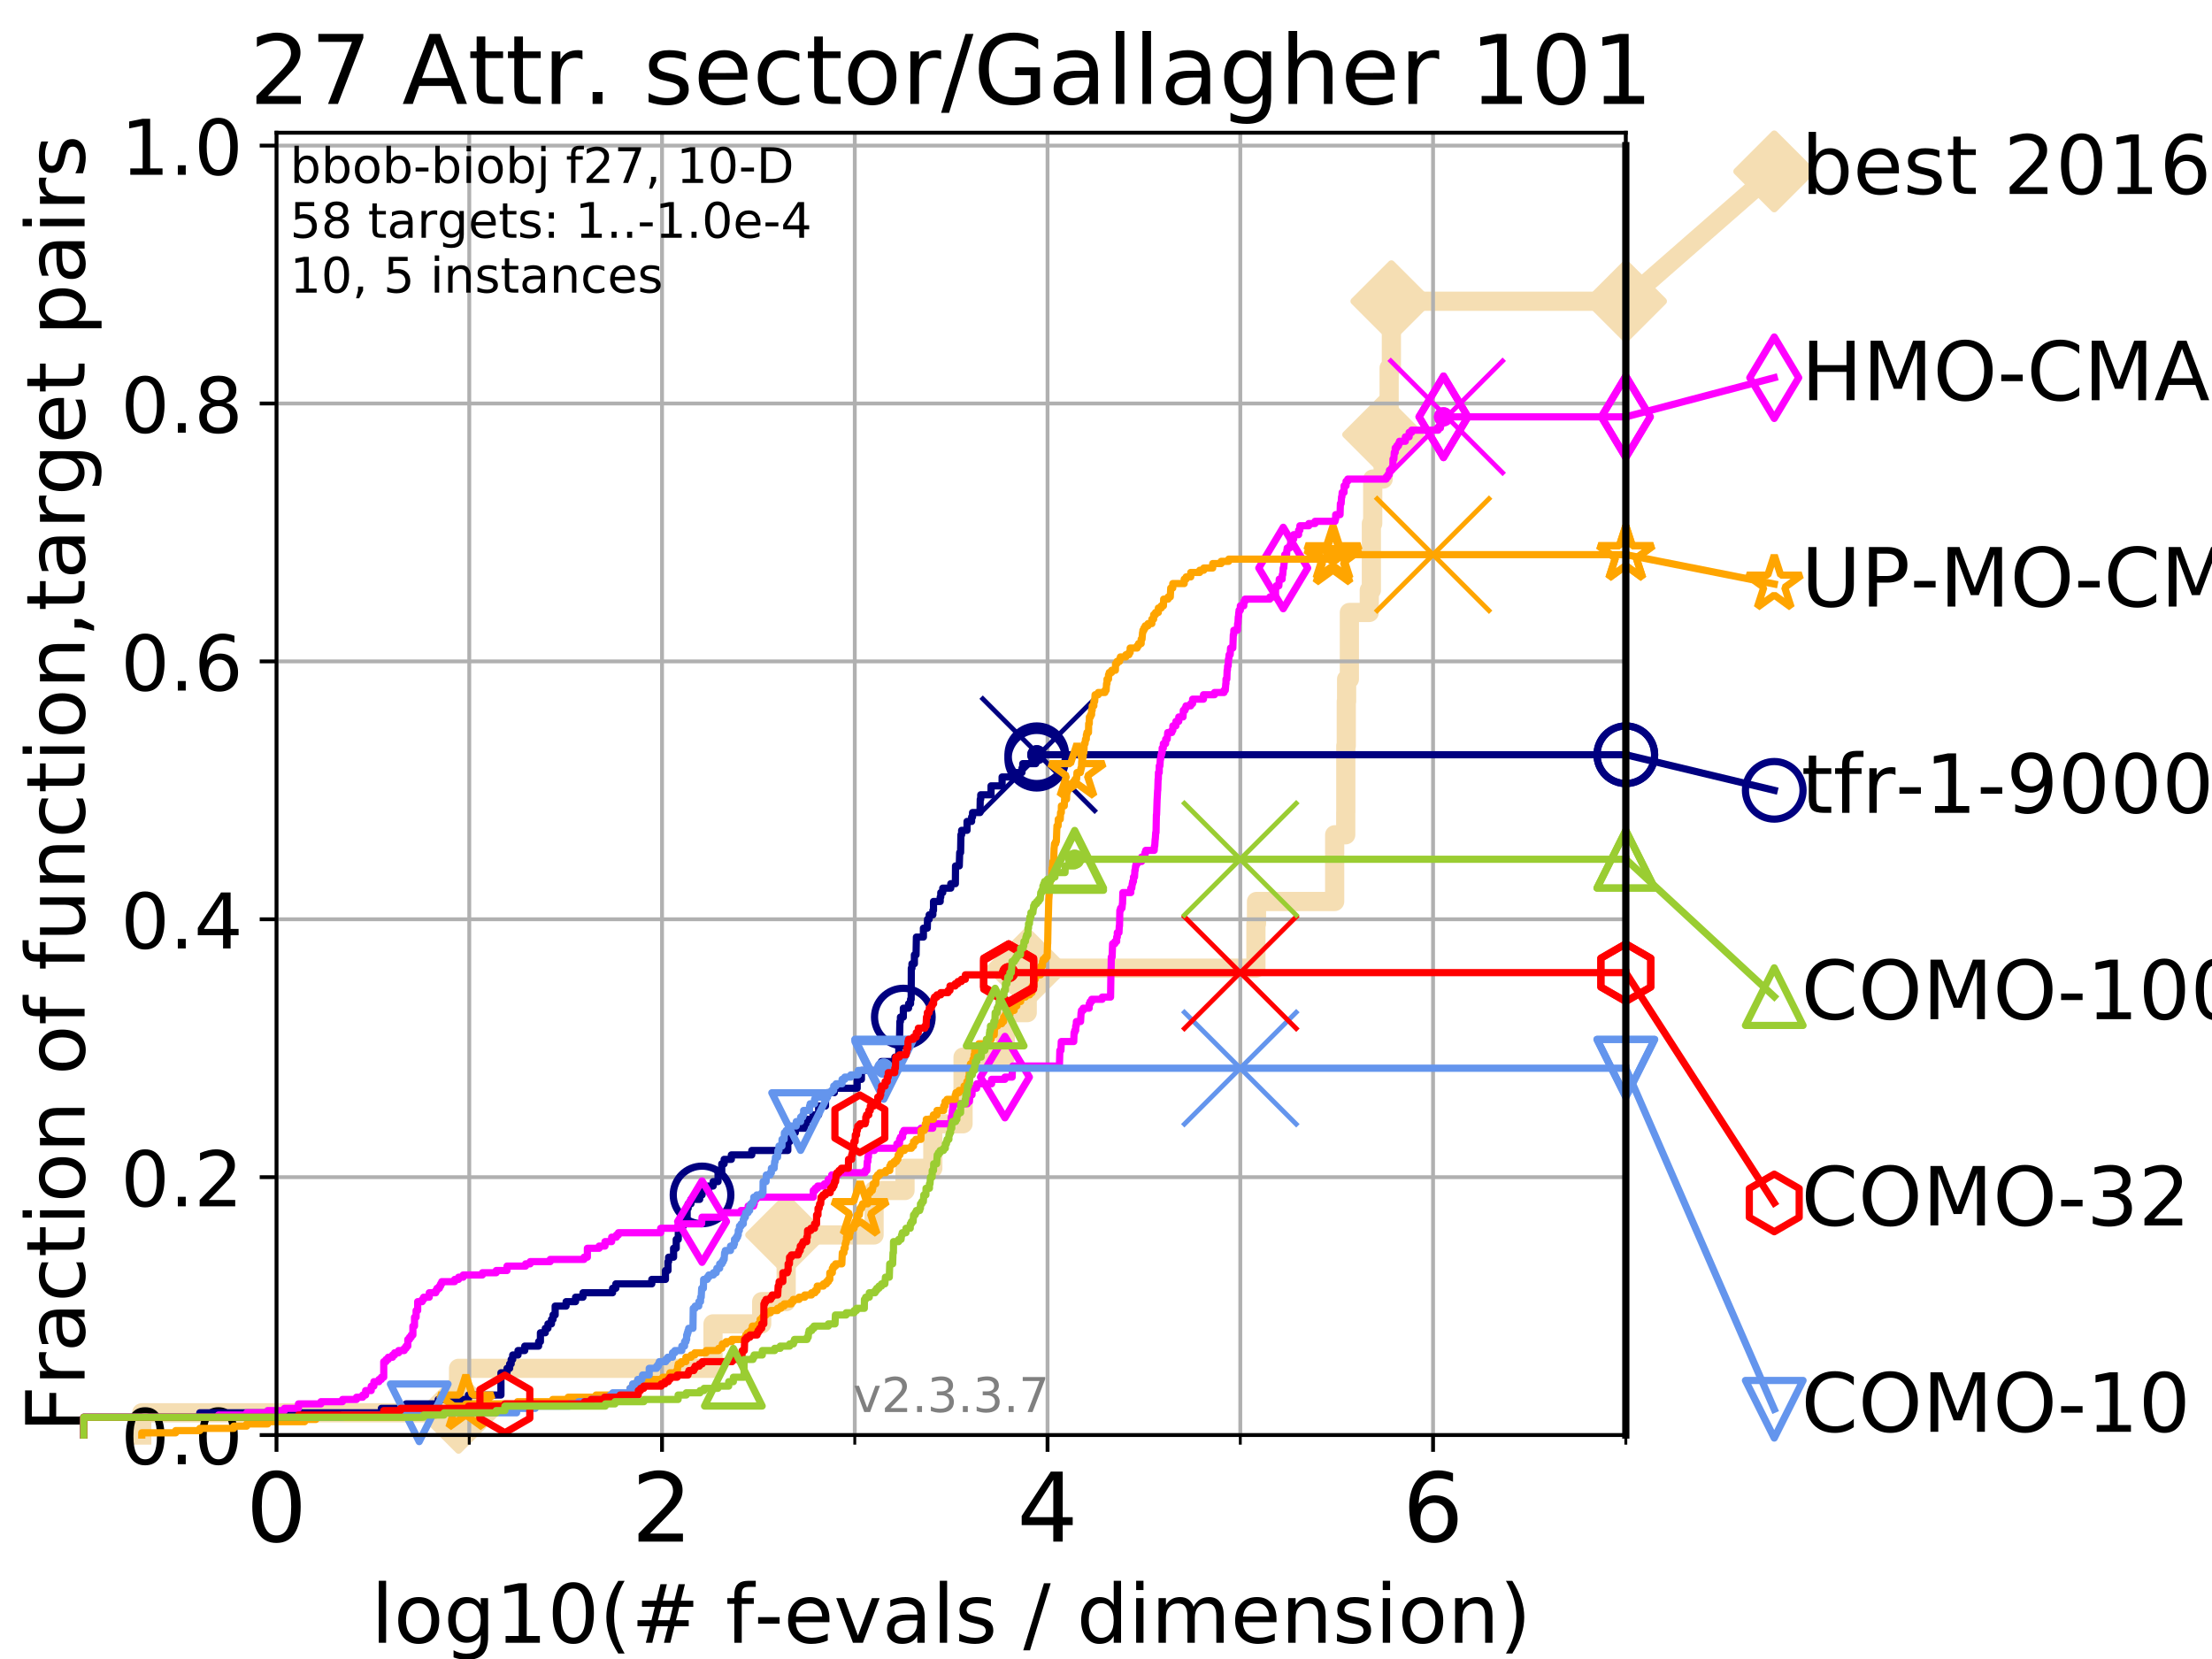 <?xml version="1.0" encoding="utf-8" standalone="no"?>
<!DOCTYPE svg PUBLIC "-//W3C//DTD SVG 1.1//EN"
  "http://www.w3.org/Graphics/SVG/1.1/DTD/svg11.dtd">
<!-- Created with matplotlib (https://matplotlib.org/) -->
<svg height="345.6pt" version="1.1" viewBox="0 0 460.8 345.6" width="460.8pt" xmlns="http://www.w3.org/2000/svg" xmlns:xlink="http://www.w3.org/1999/xlink">
 <defs>
  <style type="text/css">
*{stroke-linecap:butt;stroke-linejoin:round;}
  </style>
 </defs>
 <g id="figure_1">
  <g id="patch_1">
   <path d="M 0 345.6 
L 460.8 345.6 
L 460.8 0 
L 0 0 
z
" style="fill:#ffffff;"/>
  </g>
  <g id="axes_1">
   <g id="patch_2">
    <path d="M 57.6 298.944 
L 338.688 298.944 
L 338.688 27.648 
L 57.6 27.648 
z
" style="fill:#ffffff;"/>
   </g>
   <g id="line2d_1">
    <path d="M 29.533 298.944 
L 29.533 294.313 
L 95.526 294.313 
L 95.526 285.05 
L 148.535 285.05 
L 148.535 275.788 
L 158.674 275.788 
L 158.674 271.157 
L 163.773 271.157 
L 163.773 257.263 
L 182.083 257.263 
L 182.083 248.001 
L 188.533 248.001 
L 188.533 243.37 
L 194.325 243.37 
L 194.325 234.107 
L 200.621 234.107 
L 200.621 220.214 
L 209.426 220.214 
L 209.426 210.951 
L 213.991 210.951 
L 213.991 201.689 
L 261.63 201.689 
L 261.63 192.426 
L 261.75 192.426 
L 261.75 187.795 
L 278.036 187.795 
L 278.036 173.901 
L 280.339 173.901 
L 280.339 169.27 
L 280.354 169.27 
L 280.354 155.377 
L 280.454 155.377 
L 280.454 146.114 
L 280.522 146.114 
L 280.522 141.483 
L 281.099 141.483 
L 281.099 127.589 
L 285.246 127.589 
L 285.246 122.958 
L 285.681 122.958 
L 285.681 109.065 
L 285.961 109.065 
L 285.961 99.802 
L 288.137 99.802 
L 288.137 90.54 
L 289.012 90.54 
L 289.012 85.909 
L 289.384 85.909 
L 289.384 76.646 
L 289.849 76.646 
L 289.849 62.753 
L 338.688 62.753 
" style="fill:none;stroke:#f5deb3;stroke-linecap:square;stroke-width:4;"/>
   </g>
   <g id="line2d_2">
    <defs>
     <path d="M 0 7.778 
L 7.778 0 
L 0 -7.778 
L -7.778 0 
z
" id="m19c77e95fa" style="stroke:#f5deb3;stroke-linejoin:miter;stroke-width:1.5;"/>
    </defs>
    <g>
     <use style="fill:#f5deb3;stroke:#f5deb3;stroke-linejoin:miter;stroke-width:1.5;" x="95.526" xlink:href="#m19c77e95fa" y="294.313"/>
     <use style="fill:#f5deb3;stroke:#f5deb3;stroke-linejoin:miter;stroke-width:1.5;" x="163.773" xlink:href="#m19c77e95fa" y="257.263"/>
     <use style="fill:#f5deb3;stroke:#f5deb3;stroke-linejoin:miter;stroke-width:1.5;" x="213.991" xlink:href="#m19c77e95fa" y="201.689"/>
     <use style="fill:#f5deb3;stroke:#f5deb3;stroke-linejoin:miter;stroke-width:1.5;" x="288.137" xlink:href="#m19c77e95fa" y="90.54"/>
     <use style="fill:#f5deb3;stroke:#f5deb3;stroke-linejoin:miter;stroke-width:1.5;" x="289.849" xlink:href="#m19c77e95fa" y="62.753"/>
     <use style="fill:#f5deb3;stroke:#f5deb3;stroke-linejoin:miter;stroke-width:1.5;" x="338.688" xlink:href="#m19c77e95fa" y="62.753"/>
    </g>
   </g>
   <g id="line2d_3">
    <path style="fill:none;stroke:#f5deb3;stroke-linecap:square;stroke-width:4;"/>
    <g/>
   </g>
   <g id="line2d_4">
    <path d="M 338.688 62.753 
L 369.608 35.706 
" style="fill:none;stroke:#f5deb3;stroke-linecap:square;stroke-width:4;"/>
    <g>
     <use style="fill:#f5deb3;stroke:#f5deb3;stroke-linejoin:miter;stroke-width:1.5;" x="338.688" xlink:href="#m19c77e95fa" y="62.753"/>
     <use style="fill:#f5deb3;stroke:#f5deb3;stroke-linejoin:miter;stroke-width:1.5;" x="369.608" xlink:href="#m19c77e95fa" y="35.706"/>
    </g>
   </g>
   <g id="matplotlib.axis_1">
    <g id="xtick_1">
     <g id="line2d_5">
      <path clip-path="url(#p4bb29744e2)" d="M 57.6 298.944 
L 57.6 27.648 
" style="fill:none;stroke:#b0b0b0;stroke-linecap:square;stroke-width:0.8;"/>
     </g>
     <g id="line2d_6">
      <defs>
       <path d="M 0 0 
L 0 3.5 
" id="m9d8b540357" style="stroke:#000000;stroke-width:0.8;"/>
      </defs>
      <g>
       <use style="stroke:#000000;stroke-width:0.8;" x="57.6" xlink:href="#m9d8b540357" y="298.944"/>
      </g>
     </g>
     <g id="text_1">
      <!-- 0 -->
      <defs>
       <path d="M 31.781 66.406 
Q 24.172 66.406 20.328 58.906 
Q 16.5 51.422 16.5 36.375 
Q 16.5 21.391 20.328 13.891 
Q 24.172 6.391 31.781 6.391 
Q 39.453 6.391 43.281 13.891 
Q 47.125 21.391 47.125 36.375 
Q 47.125 51.422 43.281 58.906 
Q 39.453 66.406 31.781 66.406 
z
M 31.781 74.219 
Q 44.047 74.219 50.516 64.516 
Q 56.984 54.828 56.984 36.375 
Q 56.984 17.969 50.516 8.266 
Q 44.047 -1.422 31.781 -1.422 
Q 19.531 -1.422 13.062 8.266 
Q 6.594 17.969 6.594 36.375 
Q 6.594 54.828 13.062 64.516 
Q 19.531 74.219 31.781 74.219 
z
" id="DejaVuSans-48"/>
      </defs>
      <g transform="translate(51.237 321.141)scale(0.2 -0.2)">
       <use xlink:href="#DejaVuSans-48"/>
      </g>
     </g>
    </g>
    <g id="xtick_2">
     <g id="line2d_7">
      <path clip-path="url(#p4bb29744e2)" d="M 137.911 298.944 
L 137.911 27.648 
" style="fill:none;stroke:#b0b0b0;stroke-linecap:square;stroke-width:0.8;"/>
     </g>
     <g id="line2d_8">
      <g>
       <use style="stroke:#000000;stroke-width:0.8;" x="137.911" xlink:href="#m9d8b540357" y="298.944"/>
      </g>
     </g>
     <g id="text_2">
      <!-- 2 -->
      <defs>
       <path d="M 19.188 8.297 
L 53.609 8.297 
L 53.609 0 
L 7.328 0 
L 7.328 8.297 
Q 12.938 14.109 22.625 23.891 
Q 32.328 33.688 34.812 36.531 
Q 39.547 41.844 41.422 45.531 
Q 43.312 49.219 43.312 52.781 
Q 43.312 58.594 39.234 62.25 
Q 35.156 65.922 28.609 65.922 
Q 23.969 65.922 18.812 64.312 
Q 13.672 62.703 7.812 59.422 
L 7.812 69.391 
Q 13.766 71.781 18.938 73 
Q 24.125 74.219 28.422 74.219 
Q 39.75 74.219 46.484 68.547 
Q 53.219 62.891 53.219 53.422 
Q 53.219 48.922 51.531 44.891 
Q 49.859 40.875 45.406 35.406 
Q 44.188 33.984 37.641 27.219 
Q 31.109 20.453 19.188 8.297 
z
" id="DejaVuSans-50"/>
      </defs>
      <g transform="translate(131.548 321.141)scale(0.2 -0.2)">
       <use xlink:href="#DejaVuSans-50"/>
      </g>
     </g>
    </g>
    <g id="xtick_3">
     <g id="line2d_9">
      <path clip-path="url(#p4bb29744e2)" d="M 218.222 298.944 
L 218.222 27.648 
" style="fill:none;stroke:#b0b0b0;stroke-linecap:square;stroke-width:0.8;"/>
     </g>
     <g id="line2d_10">
      <g>
       <use style="stroke:#000000;stroke-width:0.8;" x="218.222" xlink:href="#m9d8b540357" y="298.944"/>
      </g>
     </g>
     <g id="text_3">
      <!-- 4 -->
      <defs>
       <path d="M 37.797 64.312 
L 12.891 25.391 
L 37.797 25.391 
z
M 35.203 72.906 
L 47.609 72.906 
L 47.609 25.391 
L 58.016 25.391 
L 58.016 17.188 
L 47.609 17.188 
L 47.609 0 
L 37.797 0 
L 37.797 17.188 
L 4.891 17.188 
L 4.891 26.703 
z
" id="DejaVuSans-52"/>
      </defs>
      <g transform="translate(211.859 321.141)scale(0.2 -0.2)">
       <use xlink:href="#DejaVuSans-52"/>
      </g>
     </g>
    </g>
    <g id="xtick_4">
     <g id="line2d_11">
      <path clip-path="url(#p4bb29744e2)" d="M 298.533 298.944 
L 298.533 27.648 
" style="fill:none;stroke:#b0b0b0;stroke-linecap:square;stroke-width:0.8;"/>
     </g>
     <g id="line2d_12">
      <g>
       <use style="stroke:#000000;stroke-width:0.8;" x="298.533" xlink:href="#m9d8b540357" y="298.944"/>
      </g>
     </g>
     <g id="text_4">
      <!-- 6 -->
      <defs>
       <path d="M 33.016 40.375 
Q 26.375 40.375 22.484 35.828 
Q 18.609 31.297 18.609 23.391 
Q 18.609 15.531 22.484 10.953 
Q 26.375 6.391 33.016 6.391 
Q 39.656 6.391 43.531 10.953 
Q 47.406 15.531 47.406 23.391 
Q 47.406 31.297 43.531 35.828 
Q 39.656 40.375 33.016 40.375 
z
M 52.594 71.297 
L 52.594 62.312 
Q 48.875 64.062 45.094 64.984 
Q 41.312 65.922 37.594 65.922 
Q 27.828 65.922 22.672 59.328 
Q 17.531 52.734 16.797 39.406 
Q 19.672 43.656 24.016 45.922 
Q 28.375 48.188 33.594 48.188 
Q 44.578 48.188 50.953 41.516 
Q 57.328 34.859 57.328 23.391 
Q 57.328 12.156 50.688 5.359 
Q 44.047 -1.422 33.016 -1.422 
Q 20.359 -1.422 13.672 8.266 
Q 6.984 17.969 6.984 36.375 
Q 6.984 53.656 15.188 63.938 
Q 23.391 74.219 37.203 74.219 
Q 40.922 74.219 44.703 73.484 
Q 48.484 72.75 52.594 71.297 
z
" id="DejaVuSans-54"/>
      </defs>
      <g transform="translate(292.17 321.141)scale(0.2 -0.2)">
       <use xlink:href="#DejaVuSans-54"/>
      </g>
     </g>
    </g>
    <g id="xtick_5">
     <g id="line2d_13">
      <path clip-path="url(#p4bb29744e2)" d="M 97.755 298.944 
L 97.755 27.648 
" style="fill:none;stroke:#b0b0b0;stroke-linecap:square;stroke-width:0.8;"/>
     </g>
     <g id="line2d_14">
      <defs>
       <path d="M 0 0 
L 0 2 
" id="m70ef34b2af" style="stroke:#000000;stroke-width:0.6;"/>
      </defs>
      <g>
       <use style="stroke:#000000;stroke-width:0.6;" x="97.755" xlink:href="#m70ef34b2af" y="298.944"/>
      </g>
     </g>
    </g>
    <g id="xtick_6">
     <g id="line2d_15">
      <path clip-path="url(#p4bb29744e2)" d="M 178.066 298.944 
L 178.066 27.648 
" style="fill:none;stroke:#b0b0b0;stroke-linecap:square;stroke-width:0.8;"/>
     </g>
     <g id="line2d_16">
      <g>
       <use style="stroke:#000000;stroke-width:0.6;" x="178.066" xlink:href="#m70ef34b2af" y="298.944"/>
      </g>
     </g>
    </g>
    <g id="xtick_7">
     <g id="line2d_17">
      <path clip-path="url(#p4bb29744e2)" d="M 258.377 298.944 
L 258.377 27.648 
" style="fill:none;stroke:#b0b0b0;stroke-linecap:square;stroke-width:0.8;"/>
     </g>
     <g id="line2d_18">
      <g>
       <use style="stroke:#000000;stroke-width:0.6;" x="258.377" xlink:href="#m70ef34b2af" y="298.944"/>
      </g>
     </g>
    </g>
    <g id="xtick_8">
     <g id="line2d_19">
      <path clip-path="url(#p4bb29744e2)" d="M 338.688 298.944 
L 338.688 27.648 
" style="fill:none;stroke:#b0b0b0;stroke-linecap:square;stroke-width:0.8;"/>
     </g>
     <g id="line2d_20">
      <g>
       <use style="stroke:#000000;stroke-width:0.6;" x="338.688" xlink:href="#m70ef34b2af" y="298.944"/>
      </g>
     </g>
    </g>
    <g id="text_5">
     <!-- log10(# f-evals / dimension) -->
     <defs>
      <path d="M 9.422 75.984 
L 18.406 75.984 
L 18.406 0 
L 9.422 0 
z
" id="DejaVuSans-108"/>
      <path d="M 30.609 48.391 
Q 23.391 48.391 19.188 42.75 
Q 14.984 37.109 14.984 27.297 
Q 14.984 17.484 19.156 11.844 
Q 23.344 6.203 30.609 6.203 
Q 37.797 6.203 41.984 11.859 
Q 46.188 17.531 46.188 27.297 
Q 46.188 37.016 41.984 42.703 
Q 37.797 48.391 30.609 48.391 
z
M 30.609 56 
Q 42.328 56 49.016 48.375 
Q 55.719 40.766 55.719 27.297 
Q 55.719 13.875 49.016 6.219 
Q 42.328 -1.422 30.609 -1.422 
Q 18.844 -1.422 12.172 6.219 
Q 5.516 13.875 5.516 27.297 
Q 5.516 40.766 12.172 48.375 
Q 18.844 56 30.609 56 
z
" id="DejaVuSans-111"/>
      <path d="M 45.406 27.984 
Q 45.406 37.75 41.375 43.109 
Q 37.359 48.484 30.078 48.484 
Q 22.859 48.484 18.828 43.109 
Q 14.797 37.75 14.797 27.984 
Q 14.797 18.266 18.828 12.891 
Q 22.859 7.516 30.078 7.516 
Q 37.359 7.516 41.375 12.891 
Q 45.406 18.266 45.406 27.984 
z
M 54.391 6.781 
Q 54.391 -7.172 48.188 -13.984 
Q 42 -20.797 29.203 -20.797 
Q 24.469 -20.797 20.266 -20.094 
Q 16.062 -19.391 12.109 -17.922 
L 12.109 -9.188 
Q 16.062 -11.328 19.922 -12.344 
Q 23.781 -13.375 27.781 -13.375 
Q 36.625 -13.375 41.016 -8.766 
Q 45.406 -4.156 45.406 5.172 
L 45.406 9.625 
Q 42.625 4.781 38.281 2.391 
Q 33.938 0 27.875 0 
Q 17.828 0 11.672 7.656 
Q 5.516 15.328 5.516 27.984 
Q 5.516 40.672 11.672 48.328 
Q 17.828 56 27.875 56 
Q 33.938 56 38.281 53.609 
Q 42.625 51.219 45.406 46.391 
L 45.406 54.688 
L 54.391 54.688 
z
" id="DejaVuSans-103"/>
      <path d="M 12.406 8.297 
L 28.516 8.297 
L 28.516 63.922 
L 10.984 60.406 
L 10.984 69.391 
L 28.422 72.906 
L 38.281 72.906 
L 38.281 8.297 
L 54.391 8.297 
L 54.391 0 
L 12.406 0 
z
" id="DejaVuSans-49"/>
      <path d="M 31 75.875 
Q 24.469 64.656 21.281 53.656 
Q 18.109 42.672 18.109 31.391 
Q 18.109 20.125 21.312 9.062 
Q 24.516 -2 31 -13.188 
L 23.188 -13.188 
Q 15.875 -1.703 12.234 9.375 
Q 8.594 20.453 8.594 31.391 
Q 8.594 42.281 12.203 53.312 
Q 15.828 64.359 23.188 75.875 
z
" id="DejaVuSans-40"/>
      <path d="M 51.125 44 
L 36.922 44 
L 32.812 27.688 
L 47.125 27.688 
z
M 43.797 71.781 
L 38.719 51.516 
L 52.984 51.516 
L 58.109 71.781 
L 65.922 71.781 
L 60.891 51.516 
L 76.125 51.516 
L 76.125 44 
L 58.984 44 
L 54.984 27.688 
L 70.516 27.688 
L 70.516 20.219 
L 53.078 20.219 
L 48 0 
L 40.188 0 
L 45.219 20.219 
L 30.906 20.219 
L 25.875 0 
L 18.016 0 
L 23.094 20.219 
L 7.719 20.219 
L 7.719 27.688 
L 24.906 27.688 
L 29 44 
L 13.281 44 
L 13.281 51.516 
L 30.906 51.516 
L 35.891 71.781 
z
" id="DejaVuSans-35"/>
      <path id="DejaVuSans-32"/>
      <path d="M 37.109 75.984 
L 37.109 68.5 
L 28.516 68.5 
Q 23.688 68.5 21.797 66.547 
Q 19.922 64.594 19.922 59.516 
L 19.922 54.688 
L 34.719 54.688 
L 34.719 47.703 
L 19.922 47.703 
L 19.922 0 
L 10.891 0 
L 10.891 47.703 
L 2.297 47.703 
L 2.297 54.688 
L 10.891 54.688 
L 10.891 58.5 
Q 10.891 67.625 15.141 71.797 
Q 19.391 75.984 28.609 75.984 
z
" id="DejaVuSans-102"/>
      <path d="M 4.891 31.391 
L 31.203 31.391 
L 31.203 23.391 
L 4.891 23.391 
z
" id="DejaVuSans-45"/>
      <path d="M 56.203 29.594 
L 56.203 25.203 
L 14.891 25.203 
Q 15.484 15.922 20.484 11.062 
Q 25.484 6.203 34.422 6.203 
Q 39.594 6.203 44.453 7.469 
Q 49.312 8.734 54.109 11.281 
L 54.109 2.781 
Q 49.266 0.734 44.188 -0.344 
Q 39.109 -1.422 33.891 -1.422 
Q 20.797 -1.422 13.156 6.188 
Q 5.516 13.812 5.516 26.812 
Q 5.516 40.234 12.766 48.109 
Q 20.016 56 32.328 56 
Q 43.359 56 49.781 48.891 
Q 56.203 41.797 56.203 29.594 
z
M 47.219 32.234 
Q 47.125 39.594 43.094 43.984 
Q 39.062 48.391 32.422 48.391 
Q 24.906 48.391 20.391 44.141 
Q 15.875 39.891 15.188 32.172 
z
" id="DejaVuSans-101"/>
      <path d="M 2.984 54.688 
L 12.5 54.688 
L 29.594 8.797 
L 46.688 54.688 
L 56.203 54.688 
L 35.688 0 
L 23.484 0 
z
" id="DejaVuSans-118"/>
      <path d="M 34.281 27.484 
Q 23.391 27.484 19.188 25 
Q 14.984 22.516 14.984 16.5 
Q 14.984 11.719 18.141 8.906 
Q 21.297 6.109 26.703 6.109 
Q 34.188 6.109 38.703 11.406 
Q 43.219 16.703 43.219 25.484 
L 43.219 27.484 
z
M 52.203 31.203 
L 52.203 0 
L 43.219 0 
L 43.219 8.297 
Q 40.141 3.328 35.547 0.953 
Q 30.953 -1.422 24.312 -1.422 
Q 15.922 -1.422 10.953 3.297 
Q 6 8.016 6 15.922 
Q 6 25.141 12.172 29.828 
Q 18.359 34.516 30.609 34.516 
L 43.219 34.516 
L 43.219 35.406 
Q 43.219 41.609 39.141 45 
Q 35.062 48.391 27.688 48.391 
Q 23 48.391 18.547 47.266 
Q 14.109 46.141 10.016 43.891 
L 10.016 52.203 
Q 14.938 54.109 19.578 55.047 
Q 24.219 56 28.609 56 
Q 40.484 56 46.344 49.844 
Q 52.203 43.703 52.203 31.203 
z
" id="DejaVuSans-97"/>
      <path d="M 44.281 53.078 
L 44.281 44.578 
Q 40.484 46.531 36.375 47.5 
Q 32.281 48.484 27.875 48.484 
Q 21.188 48.484 17.844 46.438 
Q 14.5 44.391 14.5 40.281 
Q 14.5 37.156 16.891 35.375 
Q 19.281 33.594 26.516 31.984 
L 29.594 31.297 
Q 39.156 29.25 43.188 25.516 
Q 47.219 21.781 47.219 15.094 
Q 47.219 7.469 41.188 3.016 
Q 35.156 -1.422 24.609 -1.422 
Q 20.219 -1.422 15.453 -0.562 
Q 10.688 0.297 5.422 2 
L 5.422 11.281 
Q 10.406 8.688 15.234 7.391 
Q 20.062 6.109 24.812 6.109 
Q 31.156 6.109 34.562 8.281 
Q 37.984 10.453 37.984 14.406 
Q 37.984 18.062 35.516 20.016 
Q 33.062 21.969 24.703 23.781 
L 21.578 24.516 
Q 13.234 26.266 9.516 29.906 
Q 5.812 33.547 5.812 39.891 
Q 5.812 47.609 11.281 51.797 
Q 16.75 56 26.812 56 
Q 31.781 56 36.172 55.266 
Q 40.578 54.547 44.281 53.078 
z
" id="DejaVuSans-115"/>
      <path d="M 25.391 72.906 
L 33.688 72.906 
L 8.297 -9.281 
L 0 -9.281 
z
" id="DejaVuSans-47"/>
      <path d="M 45.406 46.391 
L 45.406 75.984 
L 54.391 75.984 
L 54.391 0 
L 45.406 0 
L 45.406 8.203 
Q 42.578 3.328 38.25 0.953 
Q 33.938 -1.422 27.875 -1.422 
Q 17.969 -1.422 11.734 6.484 
Q 5.516 14.406 5.516 27.297 
Q 5.516 40.188 11.734 48.094 
Q 17.969 56 27.875 56 
Q 33.938 56 38.25 53.625 
Q 42.578 51.266 45.406 46.391 
z
M 14.797 27.297 
Q 14.797 17.391 18.875 11.75 
Q 22.953 6.109 30.078 6.109 
Q 37.203 6.109 41.297 11.75 
Q 45.406 17.391 45.406 27.297 
Q 45.406 37.203 41.297 42.844 
Q 37.203 48.484 30.078 48.484 
Q 22.953 48.484 18.875 42.844 
Q 14.797 37.203 14.797 27.297 
z
" id="DejaVuSans-100"/>
      <path d="M 9.422 54.688 
L 18.406 54.688 
L 18.406 0 
L 9.422 0 
z
M 9.422 75.984 
L 18.406 75.984 
L 18.406 64.594 
L 9.422 64.594 
z
" id="DejaVuSans-105"/>
      <path d="M 52 44.188 
Q 55.375 50.25 60.062 53.125 
Q 64.75 56 71.094 56 
Q 79.641 56 84.281 50.016 
Q 88.922 44.047 88.922 33.016 
L 88.922 0 
L 79.891 0 
L 79.891 32.719 
Q 79.891 40.578 77.094 44.375 
Q 74.312 48.188 68.609 48.188 
Q 61.625 48.188 57.562 43.547 
Q 53.516 38.922 53.516 30.906 
L 53.516 0 
L 44.484 0 
L 44.484 32.719 
Q 44.484 40.625 41.703 44.406 
Q 38.922 48.188 33.109 48.188 
Q 26.219 48.188 22.156 43.531 
Q 18.109 38.875 18.109 30.906 
L 18.109 0 
L 9.078 0 
L 9.078 54.688 
L 18.109 54.688 
L 18.109 46.188 
Q 21.188 51.219 25.484 53.609 
Q 29.781 56 35.688 56 
Q 41.656 56 45.828 52.969 
Q 50 49.953 52 44.188 
z
" id="DejaVuSans-109"/>
      <path d="M 54.891 33.016 
L 54.891 0 
L 45.906 0 
L 45.906 32.719 
Q 45.906 40.484 42.875 44.328 
Q 39.844 48.188 33.797 48.188 
Q 26.516 48.188 22.312 43.547 
Q 18.109 38.922 18.109 30.906 
L 18.109 0 
L 9.078 0 
L 9.078 54.688 
L 18.109 54.688 
L 18.109 46.188 
Q 21.344 51.125 25.703 53.562 
Q 30.078 56 35.797 56 
Q 45.219 56 50.047 50.172 
Q 54.891 44.344 54.891 33.016 
z
" id="DejaVuSans-110"/>
      <path d="M 8.016 75.875 
L 15.828 75.875 
Q 23.141 64.359 26.781 53.312 
Q 30.422 42.281 30.422 31.391 
Q 30.422 20.453 26.781 9.375 
Q 23.141 -1.703 15.828 -13.188 
L 8.016 -13.188 
Q 14.5 -2 17.703 9.062 
Q 20.906 20.125 20.906 31.391 
Q 20.906 42.672 17.703 53.656 
Q 14.5 64.656 8.016 75.875 
z
" id="DejaVuSans-41"/>
     </defs>
     <g transform="translate(77.303 342.218)scale(0.17 -0.17)">
      <use xlink:href="#DejaVuSans-108"/>
      <use x="27.783" xlink:href="#DejaVuSans-111"/>
      <use x="88.965" xlink:href="#DejaVuSans-103"/>
      <use x="152.441" xlink:href="#DejaVuSans-49"/>
      <use x="216.064" xlink:href="#DejaVuSans-48"/>
      <use x="279.688" xlink:href="#DejaVuSans-40"/>
      <use x="318.701" xlink:href="#DejaVuSans-35"/>
      <use x="402.49" xlink:href="#DejaVuSans-32"/>
      <use x="434.277" xlink:href="#DejaVuSans-102"/>
      <use x="469.404" xlink:href="#DejaVuSans-45"/>
      <use x="505.488" xlink:href="#DejaVuSans-101"/>
      <use x="567.012" xlink:href="#DejaVuSans-118"/>
      <use x="626.191" xlink:href="#DejaVuSans-97"/>
      <use x="687.471" xlink:href="#DejaVuSans-108"/>
      <use x="715.254" xlink:href="#DejaVuSans-115"/>
      <use x="767.354" xlink:href="#DejaVuSans-32"/>
      <use x="799.141" xlink:href="#DejaVuSans-47"/>
      <use x="832.832" xlink:href="#DejaVuSans-32"/>
      <use x="864.619" xlink:href="#DejaVuSans-100"/>
      <use x="928.096" xlink:href="#DejaVuSans-105"/>
      <use x="955.879" xlink:href="#DejaVuSans-109"/>
      <use x="1053.291" xlink:href="#DejaVuSans-101"/>
      <use x="1114.814" xlink:href="#DejaVuSans-110"/>
      <use x="1178.193" xlink:href="#DejaVuSans-115"/>
      <use x="1230.293" xlink:href="#DejaVuSans-105"/>
      <use x="1258.076" xlink:href="#DejaVuSans-111"/>
      <use x="1319.258" xlink:href="#DejaVuSans-110"/>
      <use x="1382.637" xlink:href="#DejaVuSans-41"/>
     </g>
    </g>
   </g>
   <g id="matplotlib.axis_2">
    <g id="ytick_1">
     <g id="line2d_21">
      <path clip-path="url(#p4bb29744e2)" d="M 57.6 298.944 
L 338.688 298.944 
" style="fill:none;stroke:#b0b0b0;stroke-linecap:square;stroke-width:0.8;"/>
     </g>
     <g id="line2d_22">
      <defs>
       <path d="M 0 0 
L -3.5 0 
" id="m2b1b365b92" style="stroke:#000000;stroke-width:0.8;"/>
      </defs>
      <g>
       <use style="stroke:#000000;stroke-width:0.8;" x="57.6" xlink:href="#m2b1b365b92" y="298.944"/>
      </g>
     </g>
     <g id="text_6">
      <!-- 0.0 -->
      <defs>
       <path d="M 10.688 12.406 
L 21 12.406 
L 21 0 
L 10.688 0 
z
" id="DejaVuSans-46"/>
      </defs>
      <g transform="translate(25.155 305.023)scale(0.16 -0.16)">
       <use xlink:href="#DejaVuSans-48"/>
       <use x="63.623" xlink:href="#DejaVuSans-46"/>
       <use x="95.41" xlink:href="#DejaVuSans-48"/>
      </g>
     </g>
    </g>
    <g id="ytick_2">
     <g id="line2d_23">
      <path clip-path="url(#p4bb29744e2)" d="M 57.6 245.222 
L 338.688 245.222 
" style="fill:none;stroke:#b0b0b0;stroke-linecap:square;stroke-width:0.8;"/>
     </g>
     <g id="line2d_24">
      <g>
       <use style="stroke:#000000;stroke-width:0.8;" x="57.6" xlink:href="#m2b1b365b92" y="245.222"/>
      </g>
     </g>
     <g id="text_7">
      <!-- 0.2 -->
      <g transform="translate(25.155 251.301)scale(0.16 -0.16)">
       <use xlink:href="#DejaVuSans-48"/>
       <use x="63.623" xlink:href="#DejaVuSans-46"/>
       <use x="95.41" xlink:href="#DejaVuSans-50"/>
      </g>
     </g>
    </g>
    <g id="ytick_3">
     <g id="line2d_25">
      <path clip-path="url(#p4bb29744e2)" d="M 57.6 191.5 
L 338.688 191.5 
" style="fill:none;stroke:#b0b0b0;stroke-linecap:square;stroke-width:0.8;"/>
     </g>
     <g id="line2d_26">
      <g>
       <use style="stroke:#000000;stroke-width:0.8;" x="57.6" xlink:href="#m2b1b365b92" y="191.5"/>
      </g>
     </g>
     <g id="text_8">
      <!-- 0.4 -->
      <g transform="translate(25.155 197.579)scale(0.16 -0.16)">
       <use xlink:href="#DejaVuSans-48"/>
       <use x="63.623" xlink:href="#DejaVuSans-46"/>
       <use x="95.41" xlink:href="#DejaVuSans-52"/>
      </g>
     </g>
    </g>
    <g id="ytick_4">
     <g id="line2d_27">
      <path clip-path="url(#p4bb29744e2)" d="M 57.6 137.778 
L 338.688 137.778 
" style="fill:none;stroke:#b0b0b0;stroke-linecap:square;stroke-width:0.8;"/>
     </g>
     <g id="line2d_28">
      <g>
       <use style="stroke:#000000;stroke-width:0.8;" x="57.6" xlink:href="#m2b1b365b92" y="137.778"/>
      </g>
     </g>
     <g id="text_9">
      <!-- 0.6 -->
      <g transform="translate(25.155 143.857)scale(0.16 -0.16)">
       <use xlink:href="#DejaVuSans-48"/>
       <use x="63.623" xlink:href="#DejaVuSans-46"/>
       <use x="95.41" xlink:href="#DejaVuSans-54"/>
      </g>
     </g>
    </g>
    <g id="ytick_5">
     <g id="line2d_29">
      <path clip-path="url(#p4bb29744e2)" d="M 57.6 84.056 
L 338.688 84.056 
" style="fill:none;stroke:#b0b0b0;stroke-linecap:square;stroke-width:0.8;"/>
     </g>
     <g id="line2d_30">
      <g>
       <use style="stroke:#000000;stroke-width:0.8;" x="57.6" xlink:href="#m2b1b365b92" y="84.056"/>
      </g>
     </g>
     <g id="text_10">
      <!-- 0.8 -->
      <defs>
       <path d="M 31.781 34.625 
Q 24.75 34.625 20.719 30.859 
Q 16.703 27.094 16.703 20.516 
Q 16.703 13.922 20.719 10.156 
Q 24.75 6.391 31.781 6.391 
Q 38.812 6.391 42.859 10.172 
Q 46.922 13.969 46.922 20.516 
Q 46.922 27.094 42.891 30.859 
Q 38.875 34.625 31.781 34.625 
z
M 21.922 38.812 
Q 15.578 40.375 12.031 44.719 
Q 8.5 49.078 8.5 55.328 
Q 8.5 64.062 14.719 69.141 
Q 20.953 74.219 31.781 74.219 
Q 42.672 74.219 48.875 69.141 
Q 55.078 64.062 55.078 55.328 
Q 55.078 49.078 51.531 44.719 
Q 48 40.375 41.703 38.812 
Q 48.828 37.156 52.797 32.312 
Q 56.781 27.484 56.781 20.516 
Q 56.781 9.906 50.312 4.234 
Q 43.844 -1.422 31.781 -1.422 
Q 19.734 -1.422 13.25 4.234 
Q 6.781 9.906 6.781 20.516 
Q 6.781 27.484 10.781 32.312 
Q 14.797 37.156 21.922 38.812 
z
M 18.312 54.391 
Q 18.312 48.734 21.844 45.562 
Q 25.391 42.391 31.781 42.391 
Q 38.141 42.391 41.719 45.562 
Q 45.312 48.734 45.312 54.391 
Q 45.312 60.062 41.719 63.234 
Q 38.141 66.406 31.781 66.406 
Q 25.391 66.406 21.844 63.234 
Q 18.312 60.062 18.312 54.391 
z
" id="DejaVuSans-56"/>
      </defs>
      <g transform="translate(25.155 90.135)scale(0.16 -0.16)">
       <use xlink:href="#DejaVuSans-48"/>
       <use x="63.623" xlink:href="#DejaVuSans-46"/>
       <use x="95.41" xlink:href="#DejaVuSans-56"/>
      </g>
     </g>
    </g>
    <g id="ytick_6">
     <g id="line2d_31">
      <path clip-path="url(#p4bb29744e2)" d="M 57.6 30.334 
L 338.688 30.334 
" style="fill:none;stroke:#b0b0b0;stroke-linecap:square;stroke-width:0.8;"/>
     </g>
     <g id="line2d_32">
      <g>
       <use style="stroke:#000000;stroke-width:0.8;" x="57.6" xlink:href="#m2b1b365b92" y="30.334"/>
      </g>
     </g>
     <g id="text_11">
      <!-- 1.0 -->
      <g transform="translate(25.155 36.413)scale(0.16 -0.16)">
       <use xlink:href="#DejaVuSans-49"/>
       <use x="63.623" xlink:href="#DejaVuSans-46"/>
       <use x="95.41" xlink:href="#DejaVuSans-48"/>
      </g>
     </g>
    </g>
    <g id="text_12">
     <!-- Fraction of function,target pairs -->
     <defs>
      <path d="M 9.812 72.906 
L 51.703 72.906 
L 51.703 64.594 
L 19.672 64.594 
L 19.672 43.109 
L 48.578 43.109 
L 48.578 34.812 
L 19.672 34.812 
L 19.672 0 
L 9.812 0 
z
" id="DejaVuSans-70"/>
      <path d="M 41.109 46.297 
Q 39.594 47.172 37.812 47.578 
Q 36.031 48 33.891 48 
Q 26.266 48 22.188 43.047 
Q 18.109 38.094 18.109 28.812 
L 18.109 0 
L 9.078 0 
L 9.078 54.688 
L 18.109 54.688 
L 18.109 46.188 
Q 20.953 51.172 25.484 53.578 
Q 30.031 56 36.531 56 
Q 37.453 56 38.578 55.875 
Q 39.703 55.766 41.062 55.516 
z
" id="DejaVuSans-114"/>
      <path d="M 48.781 52.594 
L 48.781 44.188 
Q 44.969 46.297 41.141 47.344 
Q 37.312 48.391 33.406 48.391 
Q 24.656 48.391 19.812 42.844 
Q 14.984 37.312 14.984 27.297 
Q 14.984 17.281 19.812 11.734 
Q 24.656 6.203 33.406 6.203 
Q 37.312 6.203 41.141 7.25 
Q 44.969 8.297 48.781 10.406 
L 48.781 2.094 
Q 45.016 0.344 40.984 -0.531 
Q 36.969 -1.422 32.422 -1.422 
Q 20.062 -1.422 12.781 6.344 
Q 5.516 14.109 5.516 27.297 
Q 5.516 40.672 12.859 48.328 
Q 20.219 56 33.016 56 
Q 37.156 56 41.109 55.141 
Q 45.062 54.297 48.781 52.594 
z
" id="DejaVuSans-99"/>
      <path d="M 18.312 70.219 
L 18.312 54.688 
L 36.812 54.688 
L 36.812 47.703 
L 18.312 47.703 
L 18.312 18.016 
Q 18.312 11.328 20.141 9.422 
Q 21.969 7.516 27.594 7.516 
L 36.812 7.516 
L 36.812 0 
L 27.594 0 
Q 17.188 0 13.234 3.875 
Q 9.281 7.766 9.281 18.016 
L 9.281 47.703 
L 2.688 47.703 
L 2.688 54.688 
L 9.281 54.688 
L 9.281 70.219 
z
" id="DejaVuSans-116"/>
      <path d="M 8.5 21.578 
L 8.5 54.688 
L 17.484 54.688 
L 17.484 21.922 
Q 17.484 14.156 20.5 10.266 
Q 23.531 6.391 29.594 6.391 
Q 36.859 6.391 41.078 11.031 
Q 45.312 15.672 45.312 23.688 
L 45.312 54.688 
L 54.297 54.688 
L 54.297 0 
L 45.312 0 
L 45.312 8.406 
Q 42.047 3.422 37.719 1 
Q 33.406 -1.422 27.688 -1.422 
Q 18.266 -1.422 13.375 4.438 
Q 8.5 10.297 8.5 21.578 
z
M 31.109 56 
z
" id="DejaVuSans-117"/>
      <path d="M 11.719 12.406 
L 22.016 12.406 
L 22.016 4 
L 14.016 -11.625 
L 7.719 -11.625 
L 11.719 4 
z
" id="DejaVuSans-44"/>
      <path d="M 18.109 8.203 
L 18.109 -20.797 
L 9.078 -20.797 
L 9.078 54.688 
L 18.109 54.688 
L 18.109 46.391 
Q 20.953 51.266 25.266 53.625 
Q 29.594 56 35.594 56 
Q 45.562 56 51.781 48.094 
Q 58.016 40.188 58.016 27.297 
Q 58.016 14.406 51.781 6.484 
Q 45.562 -1.422 35.594 -1.422 
Q 29.594 -1.422 25.266 0.953 
Q 20.953 3.328 18.109 8.203 
z
M 48.688 27.297 
Q 48.688 37.203 44.609 42.844 
Q 40.531 48.484 33.406 48.484 
Q 26.266 48.484 22.188 42.844 
Q 18.109 37.203 18.109 27.297 
Q 18.109 17.391 22.188 11.75 
Q 26.266 6.109 33.406 6.109 
Q 40.531 6.109 44.609 11.75 
Q 48.688 17.391 48.688 27.297 
z
" id="DejaVuSans-112"/>
     </defs>
     <g transform="translate(17.62 298.435)rotate(-90)scale(0.17 -0.17)">
      <use xlink:href="#DejaVuSans-70"/>
      <use x="57.41" xlink:href="#DejaVuSans-114"/>
      <use x="98.523" xlink:href="#DejaVuSans-97"/>
      <use x="159.803" xlink:href="#DejaVuSans-99"/>
      <use x="214.783" xlink:href="#DejaVuSans-116"/>
      <use x="253.992" xlink:href="#DejaVuSans-105"/>
      <use x="281.775" xlink:href="#DejaVuSans-111"/>
      <use x="342.957" xlink:href="#DejaVuSans-110"/>
      <use x="406.336" xlink:href="#DejaVuSans-32"/>
      <use x="438.123" xlink:href="#DejaVuSans-111"/>
      <use x="499.305" xlink:href="#DejaVuSans-102"/>
      <use x="534.51" xlink:href="#DejaVuSans-32"/>
      <use x="566.297" xlink:href="#DejaVuSans-102"/>
      <use x="601.502" xlink:href="#DejaVuSans-117"/>
      <use x="664.881" xlink:href="#DejaVuSans-110"/>
      <use x="728.26" xlink:href="#DejaVuSans-99"/>
      <use x="783.24" xlink:href="#DejaVuSans-116"/>
      <use x="822.449" xlink:href="#DejaVuSans-105"/>
      <use x="850.232" xlink:href="#DejaVuSans-111"/>
      <use x="911.414" xlink:href="#DejaVuSans-110"/>
      <use x="974.793" xlink:href="#DejaVuSans-44"/>
      <use x="1006.58" xlink:href="#DejaVuSans-116"/>
      <use x="1045.789" xlink:href="#DejaVuSans-97"/>
      <use x="1107.068" xlink:href="#DejaVuSans-114"/>
      <use x="1148.166" xlink:href="#DejaVuSans-103"/>
      <use x="1211.643" xlink:href="#DejaVuSans-101"/>
      <use x="1273.166" xlink:href="#DejaVuSans-116"/>
      <use x="1312.375" xlink:href="#DejaVuSans-32"/>
      <use x="1344.162" xlink:href="#DejaVuSans-112"/>
      <use x="1407.639" xlink:href="#DejaVuSans-97"/>
      <use x="1468.918" xlink:href="#DejaVuSans-105"/>
      <use x="1496.701" xlink:href="#DejaVuSans-114"/>
      <use x="1537.814" xlink:href="#DejaVuSans-115"/>
     </g>
    </g>
   </g>
   <g id="line2d_33">
    <defs>
     <path d="M 0 1.5 
C 0.398 1.5 0.779 1.342 1.061 1.061 
C 1.342 0.779 1.5 0.398 1.5 0 
C 1.5 -0.398 1.342 -0.779 1.061 -1.061 
C 0.779 -1.342 0.398 -1.5 0 -1.5 
C -0.398 -1.5 -0.779 -1.342 -1.061 -1.061 
C -1.342 -0.779 -1.5 -0.398 -1.5 0 
C -1.5 0.398 -1.342 0.779 -1.061 1.061 
C -0.779 1.342 -0.398 1.5 0 1.5 
z
" id="m72a64e5382" style="stroke:#f5deb3;"/>
    </defs>
    <g>
     <use style="fill:#f5deb3;stroke:#f5deb3;" x="289.849" xlink:href="#m72a64e5382" y="62.753"/>
     <use style="fill:#f5deb3;stroke:#f5deb3;" x="289.849" xlink:href="#m72a64e5382" y="62.753"/>
    </g>
   </g>
   <g id="line2d_34">
    <defs>
     <path d="M 0 1.5 
C 0.398 1.5 0.779 1.342 1.061 1.061 
C 1.342 0.779 1.5 0.398 1.5 0 
C 1.5 -0.398 1.342 -0.779 1.061 -1.061 
C 0.779 -1.342 0.398 -1.5 0 -1.5 
C -0.398 -1.5 -0.779 -1.342 -1.061 -1.061 
C -1.342 -0.779 -1.5 -0.398 -1.5 0 
C -1.5 0.398 -1.342 0.779 -1.061 1.061 
C -0.779 1.342 -0.398 1.5 0 1.5 
z
" id="m0288241e8c" style="stroke:#000080;"/>
    </defs>
    <g>
     <use style="fill:#000080;stroke:#000080;" x="215.983" xlink:href="#m0288241e8c" y="157.229"/>
     <use style="fill:#000080;stroke:#000080;" x="215.983" xlink:href="#m0288241e8c" y="157.229"/>
    </g>
   </g>
   <g id="line2d_35">
    <path d="M 17.445 298.944 
L 17.445 295.239 
L 41.621 295.239 
L 41.621 294.313 
L 79.447 294.313 
L 79.447 293.387 
L 84.588 293.387 
L 84.588 292.46 
L 91.284 292.46 
L 91.284 291.534 
L 97.58 291.534 
L 97.58 290.608 
L 104.355 290.608 
L 104.355 285.977 
L 105.622 285.977 
L 105.622 285.05 
L 106.169 285.05 
L 106.169 284.124 
L 106.489 284.124 
L 106.489 283.198 
L 106.803 283.198 
L 106.803 282.272 
L 107.909 282.272 
L 107.909 281.345 
L 109.312 281.345 
L 109.312 280.419 
L 112.205 280.419 
L 112.205 279.493 
L 112.581 279.493 
L 112.581 277.64 
L 113.595 277.64 
L 113.595 276.714 
L 114.148 276.714 
L 114.148 275.788 
L 114.882 275.788 
L 114.882 274.862 
L 115.206 274.862 
L 115.206 273.935 
L 115.649 273.935 
L 115.649 272.083 
L 117.931 272.083 
L 117.931 271.157 
L 119.899 271.157 
L 119.899 270.231 
L 121.445 270.231 
L 121.445 269.304 
L 127.611 269.304 
L 127.611 268.378 
L 128.291 268.378 
L 128.291 267.452 
L 135.78 267.452 
L 135.78 266.526 
L 138.628 266.526 
L 138.628 264.673 
L 139.156 264.673 
L 139.156 262.821 
L 139.285 262.821 
L 139.285 261.894 
L 140.318 261.894 
L 140.318 260.042 
L 140.871 260.042 
L 140.871 258.189 
L 141.293 258.189 
L 141.307 256.337 
L 141.914 256.337 
L 141.914 255.411 
L 142.365 255.411 
L 142.365 253.558 
L 143.144 253.558 
L 143.144 251.706 
L 143.363 251.706 
L 143.363 250.779 
L 143.94 250.779 
L 143.94 249.853 
L 145.755 249.853 
L 145.755 248.927 
L 146.249 248.927 
L 146.249 248.001 
L 147.57 248.001 
L 147.57 247.075 
L 148.564 247.075 
L 148.564 246.148 
L 149.584 246.148 
L 149.584 244.296 
L 150.353 244.296 
L 150.353 242.443 
L 150.85 242.443 
L 150.85 241.517 
L 152.353 241.517 
L 152.353 240.591 
L 156.61 240.591 
L 156.61 239.665 
L 164.114 239.665 
L 164.114 237.812 
L 164.528 237.812 
L 164.528 235.96 
L 165.683 235.96 
L 165.683 235.033 
L 167.606 235.033 
L 167.606 234.107 
L 167.986 234.107 
L 167.986 233.181 
L 169.369 233.181 
L 169.369 232.255 
L 170.532 232.255 
L 170.532 230.402 
L 171.968 230.402 
L 171.968 228.55 
L 172.33 228.55 
L 172.33 227.623 
L 173.814 227.623 
L 173.814 226.697 
L 178.568 226.697 
L 178.568 224.845 
L 179.45 224.845 
L 179.45 222.992 
L 183.61 222.992 
L 183.61 221.14 
L 186.42 221.14 
L 186.42 220.214 
L 187.236 220.214 
L 187.236 217.435 
L 187.371 217.435 
L 187.465 212.804 
L 187.577 212.804 
L 187.577 211.877 
L 188.181 211.877 
L 188.181 210.025 
L 189.269 210.025 
L 189.269 209.099 
L 189.687 209.099 
L 189.687 208.172 
L 189.814 208.172 
L 189.843 201.689 
L 189.979 201.689 
L 189.979 200.762 
L 190.483 200.762 
L 190.483 198.91 
L 190.83 198.91 
L 190.903 195.205 
L 192.363 195.205 
L 192.363 193.353 
L 193.174 193.353 
L 193.221 191.5 
L 193.563 191.5 
L 193.563 190.574 
L 194.333 190.574 
L 194.333 189.648 
L 194.466 189.648 
L 194.466 187.795 
L 195.862 187.795 
L 195.862 186.869 
L 195.981 186.869 
L 195.981 185.943 
L 196.392 185.943 
L 196.392 185.016 
L 198.063 185.016 
L 198.063 184.09 
L 199.023 184.09 
L 199.054 180.385 
L 199.835 180.385 
L 199.919 177.606 
L 200.111 177.606 
L 200.175 173.901 
L 200.325 173.901 
L 200.325 172.975 
L 201.451 172.975 
L 201.451 171.123 
L 202.405 171.123 
L 202.405 170.196 
L 202.598 170.196 
L 202.598 169.27 
L 204.152 169.27 
L 204.203 166.492 
L 204.304 166.492 
L 204.304 165.565 
L 206.452 165.565 
L 206.452 163.713 
L 208.756 163.713 
L 208.756 161.86 
L 211.111 161.86 
L 211.111 160.934 
L 212.896 160.934 
L 212.896 160.008 
L 213.059 160.008 
L 213.059 159.082 
L 215.769 159.082 
L 215.769 158.155 
L 215.983 158.155 
L 215.983 157.229 
L 338.688 157.229 
L 338.688 157.229 
" style="fill:none;stroke:#000080;stroke-linecap:square;stroke-width:1.5;"/>
   </g>
   <g id="line2d_36">
    <defs>
     <path d="M 0 6 
C 1.591 6 3.117 5.368 4.243 4.243 
C 5.368 3.117 6 1.591 6 0 
C 6 -1.591 5.368 -3.117 4.243 -4.243 
C 3.117 -5.368 1.591 -6 0 -6 
C -1.591 -6 -3.117 -5.368 -4.243 -4.243 
C -5.368 -3.117 -6 -1.591 -6 0 
C -6 1.591 -5.368 3.117 -4.243 4.243 
C -3.117 5.368 -1.591 6 0 6 
z
" id="m9e6aa8ff30" style="stroke:#000080;stroke-width:1.5;"/>
    </defs>
    <g>
     <use style="fill-opacity:0;stroke:#000080;stroke-width:1.5;" x="146.249" xlink:href="#m9e6aa8ff30" y="248.927"/>
     <use style="fill-opacity:0;stroke:#000080;stroke-width:1.5;" x="188.181" xlink:href="#m9e6aa8ff30" y="211.877"/>
     <use style="fill-opacity:0;stroke:#000080;stroke-width:1.5;" x="215.983" xlink:href="#m9e6aa8ff30" y="158.155"/>
     <use style="fill-opacity:0;stroke:#000080;stroke-width:1.5;" x="215.983" xlink:href="#m9e6aa8ff30" y="157.229"/>
     <use style="fill-opacity:0;stroke:#000080;stroke-width:1.5;" x="338.688" xlink:href="#m9e6aa8ff30" y="157.229"/>
    </g>
   </g>
   <g id="line2d_37">
    <path style="fill:none;stroke:#000080;stroke-linecap:square;stroke-width:1.5;"/>
    <g/>
   </g>
   <g id="line2d_38">
    <path clip-path="url(#p4bb29744e2)" d="M 216.385 157.229 
" style="fill:none;stroke:#000080;stroke-linecap:square;stroke-width:1.5;"/>
    <defs>
     <path d="M -12 12 
L 12 -12 
M -12 -12 
L 12 12 
" id="m69e349689c" style="stroke:#000080;"/>
    </defs>
    <g clip-path="url(#p4bb29744e2)">
     <use style="fill:#000080;stroke:#000080;" x="216.385" xlink:href="#m69e349689c" y="157.229"/>
    </g>
   </g>
   <g id="line2d_39">
    <defs>
     <path d="M 0 1.5 
C 0.398 1.5 0.779 1.342 1.061 1.061 
C 1.342 0.779 1.5 0.398 1.5 0 
C 1.5 -0.398 1.342 -0.779 1.061 -1.061 
C 0.779 -1.342 0.398 -1.5 0 -1.5 
C -0.398 -1.5 -0.779 -1.342 -1.061 -1.061 
C -1.342 -0.779 -1.5 -0.398 -1.5 0 
C -1.5 0.398 -1.342 0.779 -1.061 1.061 
C -0.779 1.342 -0.398 1.5 0 1.5 
z
" id="m445440a255" style="stroke:#ff00ff;"/>
    </defs>
    <g>
     <use style="fill:#ff00ff;stroke:#ff00ff;" x="300.708" xlink:href="#m445440a255" y="86.835"/>
     <use style="fill:#ff00ff;stroke:#ff00ff;" x="300.708" xlink:href="#m445440a255" y="86.835"/>
    </g>
   </g>
   <g id="line2d_40">
    <path d="M 17.445 298.944 
L 17.445 295.239 
L 45.512 295.239 
L 45.512 294.776 
L 51.38 294.776 
L 51.38 294.313 
L 55.763 294.313 
L 55.763 293.85 
L 59.262 293.85 
L 59.262 293.387 
L 62.175 293.387 
L 62.175 292.46 
L 66.854 292.46 
L 66.854 291.997 
L 71.35 291.997 
L 71.35 291.534 
L 74.263 291.534 
L 74.263 291.071 
L 75.556 291.071 
L 75.556 290.608 
L 76.168 290.608 
L 76.168 289.682 
L 77.331 289.682 
L 77.331 288.755 
L 77.885 288.755 
L 77.885 287.829 
L 78.942 287.829 
L 78.942 287.366 
L 79.447 287.366 
L 79.447 286.903 
L 79.939 286.903 
L 79.939 283.661 
L 80.416 283.661 
L 80.416 283.198 
L 80.881 283.198 
L 80.881 282.735 
L 81.776 282.735 
L 81.776 282.272 
L 82.207 282.272 
L 82.207 281.809 
L 83.037 281.809 
L 83.037 281.345 
L 84.213 281.345 
L 84.213 280.882 
L 84.588 280.882 
L 84.588 280.419 
L 84.956 280.419 
L 84.956 279.03 
L 85.315 279.03 
L 85.315 278.567 
L 85.667 278.567 
L 85.667 278.104 
L 86.013 278.104 
L 86.013 276.251 
L 86.351 276.251 
L 86.351 274.399 
L 86.684 274.399 
L 86.684 273.009 
L 87.01 273.009 
L 87.01 271.157 
L 87.952 271.157 
L 87.952 270.694 
L 88.256 270.694 
L 88.256 270.231 
L 89.419 270.231 
L 89.419 269.304 
L 90.771 269.304 
L 90.771 268.841 
L 91.03 268.841 
L 91.03 268.378 
L 91.535 268.378 
L 91.535 267.915 
L 91.783 267.915 
L 91.783 267.452 
L 92.027 267.452 
L 92.027 266.989 
L 94.715 266.989 
L 94.715 266.526 
L 95.526 266.526 
L 95.526 266.062 
L 96.49 266.062 
L 96.49 265.599 
L 100.493 265.599 
L 100.493 265.136 
L 103.372 265.136 
L 103.372 264.673 
L 105.622 264.673 
L 105.622 263.747 
L 109.491 263.747 
L 109.491 263.284 
L 110.443 263.284 
L 110.443 262.821 
L 114.619 262.821 
L 114.619 262.357 
L 121.668 262.357 
L 121.668 261.894 
L 122.362 261.894 
L 122.362 260.042 
L 124.818 260.042 
L 124.818 259.579 
L 126.031 259.579 
L 126.031 258.653 
L 127.421 258.653 
L 127.421 257.726 
L 128.411 257.726 
L 128.411 257.263 
L 128.827 257.263 
L 128.827 256.8 
L 137.63 256.8 
L 137.63 255.874 
L 141.105 255.874 
L 141.105 255.411 
L 141.521 255.411 
L 141.521 254.948 
L 146.151 254.948 
L 146.249 253.558 
L 150.31 253.558 
L 150.31 252.632 
L 154.372 252.632 
L 154.372 252.169 
L 155.854 252.169 
L 155.854 251.243 
L 156.982 251.243 
L 156.982 250.779 
L 157.134 250.779 
L 157.134 249.853 
L 157.534 249.853 
L 157.534 249.39 
L 169.418 249.39 
L 169.42 248.001 
L 169.831 248.001 
L 169.831 247.538 
L 170.332 247.538 
L 170.332 247.075 
L 171.739 247.075 
L 171.739 246.611 
L 172.533 246.611 
L 172.533 245.685 
L 173.26 245.685 
L 173.26 244.759 
L 174.644 244.759 
L 174.644 244.296 
L 180.212 244.296 
L 180.212 243.833 
L 180.573 243.833 
L 180.667 241.98 
L 180.789 241.98 
L 180.789 241.054 
L 180.908 241.054 
L 180.926 240.128 
L 181.021 240.128 
L 181.021 239.665 
L 182.153 239.665 
L 182.153 239.201 
L 186.835 239.201 
L 186.835 238.275 
L 187.384 238.275 
L 187.384 237.349 
L 187.581 237.349 
L 187.581 236.886 
L 188.024 236.886 
L 188.024 235.96 
L 188.289 235.96 
L 188.289 235.496 
L 191.851 235.496 
L 191.851 235.033 
L 194.303 235.033 
L 194.303 234.107 
L 198.113 234.107 
L 198.134 232.718 
L 198.307 232.718 
L 198.404 231.328 
L 198.45 231.328 
L 198.537 229.939 
L 201.508 229.939 
L 201.508 229.476 
L 201.95 229.476 
L 202.056 228.087 
L 202.488 228.087 
L 202.538 226.697 
L 203.443 226.697 
L 203.496 225.771 
L 206.574 225.771 
L 206.574 224.845 
L 209.343 224.845 
L 209.343 224.382 
L 210.853 224.382 
L 210.902 222.529 
L 210.988 222.529 
L 210.988 222.066 
L 220.698 222.066 
L 220.785 218.824 
L 221.014 218.824 
L 221.08 216.972 
L 223.682 216.972 
L 223.747 215.119 
L 223.885 215.119 
L 223.885 214.656 
L 224.084 214.656 
L 224.084 213.73 
L 224.195 213.73 
L 224.234 212.804 
L 225.105 212.804 
L 225.206 210.951 
L 225.286 210.951 
L 225.286 210.488 
L 225.649 210.488 
L 225.649 210.025 
L 226.9 210.025 
L 226.9 209.099 
L 227.104 209.099 
L 227.104 208.635 
L 227.422 208.635 
L 227.422 208.172 
L 229.612 208.172 
L 229.612 207.709 
L 231.351 207.709 
L 231.443 201.689 
L 231.471 201.689 
L 231.499 199.373 
L 231.673 199.373 
L 231.777 196.594 
L 232.248 196.594 
L 232.248 196.131 
L 232.623 196.131 
L 232.623 195.205 
L 232.754 195.205 
L 232.754 194.279 
L 233.103 194.279 
L 233.167 192.889 
L 233.219 192.889 
L 233.282 189.648 
L 233.429 189.648 
L 233.429 189.184 
L 233.733 189.184 
L 233.816 188.258 
L 233.848 188.258 
L 233.908 185.943 
L 235.568 185.943 
L 235.568 185.016 
L 235.774 185.016 
L 235.865 184.09 
L 235.951 184.09 
L 235.951 183.627 
L 236.121 183.627 
L 236.121 182.701 
L 236.341 182.701 
L 236.414 181.311 
L 236.481 181.311 
L 236.57 180.385 
L 236.673 180.385 
L 236.673 179.922 
L 236.937 179.922 
L 236.937 179.459 
L 237.822 179.459 
L 237.822 178.533 
L 238.519 178.533 
L 238.519 177.606 
L 238.677 177.606 
L 238.677 177.143 
L 240.44 177.143 
L 240.497 176.217 
L 240.555 176.217 
L 240.64 174.828 
L 240.667 174.828 
L 240.757 173.438 
L 240.823 173.438 
L 240.898 169.733 
L 240.939 169.733 
L 241.047 166.492 
L 241.055 166.492 
L 241.153 164.639 
L 241.18 164.639 
L 241.252 162.323 
L 241.298 162.323 
L 241.324 160.934 
L 241.487 160.934 
L 241.492 159.545 
L 241.636 159.545 
L 241.71 158.155 
L 241.781 158.155 
L 241.88 157.229 
L 241.983 157.229 
L 241.983 156.766 
L 242.1 156.766 
L 242.1 155.84 
L 242.34 155.84 
L 242.345 154.914 
L 242.826 154.914 
L 242.826 153.987 
L 243.149 153.987 
L 243.258 152.598 
L 244.111 152.598 
L 244.111 152.135 
L 244.324 152.135 
L 244.324 151.209 
L 244.963 151.209 
L 244.963 150.282 
L 245.559 150.282 
L 245.559 149.356 
L 246.449 149.356 
L 246.507 147.967 
L 246.867 147.967 
L 246.867 147.504 
L 247.071 147.504 
L 247.071 147.04 
L 248.044 147.04 
L 248.044 146.577 
L 248.435 146.577 
L 248.435 145.651 
L 250.705 145.651 
L 250.705 144.725 
L 253.006 144.725 
L 253.006 144.262 
L 254.98 144.262 
L 254.98 143.799 
L 255.249 143.799 
L 255.354 142.409 
L 255.395 142.409 
L 255.395 141.483 
L 255.567 141.483 
L 255.635 139.631 
L 255.686 139.631 
L 255.74 138.704 
L 255.858 138.704 
L 255.907 137.315 
L 255.974 137.315 
L 256.05 136.389 
L 256.267 136.389 
L 256.344 134.999 
L 256.82 134.999 
L 256.919 132.221 
L 256.99 132.221 
L 257.032 131.294 
L 257.764 131.294 
L 257.82 129.905 
L 257.884 129.905 
L 257.953 128.516 
L 258.001 128.516 
L 258.061 127.589 
L 258.119 127.589 
L 258.119 127.126 
L 258.386 127.126 
L 258.386 126.2 
L 259.108 126.2 
L 259.108 125.274 
L 259.36 125.274 
L 259.36 124.811 
L 264.536 124.811 
L 264.536 124.348 
L 265.553 124.348 
L 265.553 123.884 
L 265.711 123.884 
L 265.721 122.495 
L 265.855 122.495 
L 265.855 122.032 
L 266.407 122.032 
L 266.494 120.643 
L 267.098 120.643 
L 267.123 119.716 
L 267.216 119.716 
L 267.322 118.327 
L 267.426 118.327 
L 267.529 116.938 
L 267.624 116.938 
L 267.637 115.548 
L 268.021 115.548 
L 268.07 114.622 
L 268.145 114.622 
L 268.145 114.159 
L 268.65 114.159 
L 268.65 113.696 
L 268.829 113.696 
L 268.904 112.306 
L 269.49 112.306 
L 269.49 111.38 
L 270.523 111.38 
L 270.523 110.454 
L 270.788 110.454 
L 270.788 109.528 
L 272.648 109.528 
L 272.648 109.065 
L 273.947 109.065 
L 273.947 108.601 
L 278.115 108.601 
L 278.115 108.138 
L 278.245 108.138 
L 278.245 107.212 
L 279.157 107.212 
L 279.227 104.897 
L 279.383 104.897 
L 279.47 103.507 
L 279.542 103.507 
L 279.601 102.581 
L 279.985 102.581 
L 279.999 101.192 
L 280.405 101.192 
L 280.405 100.265 
L 280.758 100.265 
L 280.758 99.802 
L 288.778 99.802 
L 288.778 99.339 
L 289.13 99.339 
L 289.13 98.876 
L 289.42 98.876 
L 289.455 97.95 
L 289.89 97.95 
L 289.89 97.487 
L 290.152 97.487 
L 290.179 95.634 
L 290.37 95.634 
L 290.455 94.245 
L 290.648 94.245 
L 290.648 93.318 
L 290.986 93.318 
L 290.986 92.855 
L 291.332 92.855 
L 291.332 92.392 
L 291.534 92.392 
L 291.534 91.929 
L 292.761 91.929 
L 292.761 91.003 
L 293.548 91.003 
L 293.548 90.077 
L 294.079 90.077 
L 294.079 89.614 
L 299.595 89.614 
L 299.595 89.15 
L 300.069 89.15 
L 300.069 88.687 
L 300.187 88.687 
L 300.187 88.224 
L 300.454 88.224 
L 300.454 87.298 
L 300.708 87.298 
L 300.708 86.835 
L 338.688 86.835 
L 338.688 86.835 
" style="fill:none;stroke:#ff00ff;stroke-linecap:square;stroke-width:1.5;"/>
   </g>
   <g id="line2d_41">
    <defs>
     <path d="M 0 8.485 
L 5.091 0 
L 0 -8.485 
L -5.091 0 
z
" id="ma63708569d" style="stroke:#ff00ff;stroke-linejoin:miter;stroke-width:1.5;"/>
    </defs>
    <g>
     <use style="fill-opacity:0;stroke:#ff00ff;stroke-linejoin:miter;stroke-width:1.5;" x="146.249" xlink:href="#ma63708569d" y="254.484"/>
     <use style="fill-opacity:0;stroke:#ff00ff;stroke-linejoin:miter;stroke-width:1.5;" x="209.343" xlink:href="#ma63708569d" y="224.382"/>
     <use style="fill-opacity:0;stroke:#ff00ff;stroke-linejoin:miter;stroke-width:1.5;" x="267.322" xlink:href="#ma63708569d" y="118.327"/>
     <use style="fill-opacity:0;stroke:#ff00ff;stroke-linejoin:miter;stroke-width:1.5;" x="300.708" xlink:href="#ma63708569d" y="86.835"/>
     <use style="fill-opacity:0;stroke:#ff00ff;stroke-linejoin:miter;stroke-width:1.5;" x="300.708" xlink:href="#ma63708569d" y="86.835"/>
     <use style="fill-opacity:0;stroke:#ff00ff;stroke-linejoin:miter;stroke-width:1.5;" x="338.688" xlink:href="#ma63708569d" y="86.835"/>
    </g>
   </g>
   <g id="line2d_42">
    <path style="fill:none;stroke:#ff00ff;stroke-linecap:square;stroke-width:1.5;"/>
    <g/>
   </g>
   <g id="line2d_43">
    <path clip-path="url(#p4bb29744e2)" d="M 301.367 86.835 
" style="fill:none;stroke:#ff00ff;stroke-linecap:square;stroke-width:1.5;"/>
    <defs>
     <path d="M -12 12 
L 12 -12 
M -12 -12 
L 12 12 
" id="m4a20b954da" style="stroke:#ff00ff;"/>
    </defs>
    <g clip-path="url(#p4bb29744e2)">
     <use style="fill:#ff00ff;stroke:#ff00ff;" x="301.367" xlink:href="#m4a20b954da" y="86.835"/>
    </g>
   </g>
   <g id="line2d_44">
    <defs>
     <path d="M 0 1.5 
C 0.398 1.5 0.779 1.342 1.061 1.061 
C 1.342 0.779 1.5 0.398 1.5 0 
C 1.5 -0.398 1.342 -0.779 1.061 -1.061 
C 0.779 -1.342 0.398 -1.5 0 -1.5 
C -0.398 -1.5 -0.779 -1.342 -1.061 -1.061 
C -1.342 -0.779 -1.5 -0.398 -1.5 0 
C -1.5 0.398 -1.342 0.779 -1.061 1.061 
C -0.779 1.342 -0.398 1.5 0 1.5 
z
" id="m5c49d1f865" style="stroke:#ffa500;"/>
    </defs>
    <g>
     <use style="fill:#ffa500;stroke:#ffa500;" x="277.693" xlink:href="#m5c49d1f865" y="115.548"/>
     <use style="fill:#ffa500;stroke:#ffa500;" x="277.693" xlink:href="#m5c49d1f865" y="115.548"/>
    </g>
   </g>
   <g id="line2d_45">
    <path d="M 29.533 298.944 
L 29.533 298.481 
L 36.604 298.481 
L 36.604 298.018 
L 41.621 298.018 
L 41.621 297.555 
L 48.692 297.555 
L 48.692 297.092 
L 51.38 297.092 
L 51.38 296.628 
L 55.763 296.628 
L 55.763 296.165 
L 63.468 296.165 
L 63.468 295.702 
L 65.797 295.702 
L 65.797 295.239 
L 87.644 295.239 
L 87.644 294.776 
L 90.771 294.776 
L 90.771 294.313 
L 93.645 294.313 
L 93.645 293.85 
L 93.864 293.85 
L 93.864 292.923 
L 97.044 292.923 
L 97.044 292.46 
L 107.811 292.46 
L 107.811 291.997 
L 115.141 291.997 
L 115.141 291.534 
L 118.364 291.534 
L 118.364 291.071 
L 124.178 291.071 
L 124.178 290.608 
L 131.262 290.608 
L 131.262 289.218 
L 131.74 289.218 
L 131.74 288.755 
L 132.683 288.755 
L 132.683 287.829 
L 134.041 287.829 
L 134.041 287.366 
L 138.033 287.366 
L 138.033 286.903 
L 139.478 286.903 
L 139.557 285.977 
L 140.944 285.977 
L 140.944 285.514 
L 141.105 285.514 
L 141.192 284.587 
L 141.293 284.587 
L 141.293 284.124 
L 141.927 284.124 
L 141.927 283.661 
L 142.884 283.661 
L 142.884 282.735 
L 143.989 282.735 
L 143.989 282.272 
L 144.748 282.272 
L 144.748 281.809 
L 147.103 281.809 
L 147.103 281.345 
L 149.709 281.345 
L 149.709 280.882 
L 150.37 280.882 
L 150.48 279.956 
L 151.26 279.956 
L 151.26 279.493 
L 152.444 279.493 
L 152.444 279.03 
L 155.181 279.03 
L 155.181 278.567 
L 155.368 278.567 
L 155.368 278.104 
L 155.71 278.104 
L 155.71 277.64 
L 156.328 277.64 
L 156.328 277.177 
L 156.646 277.177 
L 156.729 276.251 
L 157.97 276.251 
L 157.97 275.788 
L 158.347 275.788 
L 158.347 274.862 
L 158.785 274.862 
L 158.785 274.399 
L 159.155 274.399 
L 159.155 273.935 
L 159.613 273.935 
L 159.613 273.472 
L 160.514 273.472 
L 160.514 273.009 
L 161.96 273.009 
L 161.96 272.546 
L 162.687 272.546 
L 162.687 272.083 
L 163.352 272.083 
L 163.352 271.62 
L 164.843 271.62 
L 164.843 271.157 
L 165.241 271.157 
L 165.241 270.694 
L 166.467 270.694 
L 166.467 270.231 
L 167.644 270.231 
L 167.644 269.767 
L 169.059 269.767 
L 169.059 269.304 
L 169.789 269.304 
L 169.789 268.841 
L 170.215 268.841 
L 170.242 267.915 
L 171.532 267.915 
L 171.532 267.452 
L 172.165 267.452 
L 172.165 266.989 
L 172.571 266.989 
L 172.571 266.526 
L 172.865 266.526 
L 172.865 265.136 
L 173.388 265.136 
L 173.388 264.21 
L 173.621 264.21 
L 173.621 263.747 
L 174.065 263.747 
L 174.065 263.284 
L 175.367 263.284 
L 175.47 260.968 
L 175.807 260.968 
L 175.831 260.042 
L 176.067 260.042 
L 176.067 259.116 
L 176.192 259.116 
L 176.192 258.653 
L 176.325 258.653 
L 176.325 257.726 
L 176.98 257.726 
L 176.98 256.8 
L 177.133 256.8 
L 177.133 255.874 
L 177.921 255.874 
L 177.921 254.948 
L 178.119 254.948 
L 178.119 254.484 
L 178.441 254.484 
L 178.441 254.021 
L 178.6 254.021 
L 178.6 253.095 
L 179.026 253.095 
L 179.105 252.169 
L 179.173 252.169 
L 179.173 251.706 
L 179.481 251.706 
L 179.481 251.243 
L 179.684 251.243 
L 179.684 250.779 
L 180.766 250.779 
L 180.766 248.464 
L 181.279 248.464 
L 181.279 248.001 
L 181.718 248.001 
L 181.718 247.538 
L 181.83 247.538 
L 181.898 246.611 
L 182.433 246.611 
L 182.481 245.222 
L 182.811 245.222 
L 182.811 244.759 
L 183.281 244.759 
L 183.281 244.296 
L 184.514 244.296 
L 184.514 243.833 
L 185.36 243.833 
L 185.36 242.906 
L 185.597 242.906 
L 185.597 242.443 
L 186.252 242.443 
L 186.252 241.98 
L 186.747 241.98 
L 186.747 241.517 
L 187.039 241.517 
L 187.107 240.591 
L 187.455 240.591 
L 187.455 240.128 
L 187.623 240.128 
L 187.623 239.665 
L 188.41 239.665 
L 188.41 239.201 
L 189.873 239.201 
L 189.873 238.738 
L 190.3 238.738 
L 190.3 237.812 
L 190.772 237.812 
L 190.772 237.349 
L 191.842 237.349 
L 191.888 235.496 
L 192.571 235.496 
L 192.571 235.033 
L 192.752 235.033 
L 192.752 234.107 
L 192.962 234.107 
L 192.962 233.181 
L 194.436 233.181 
L 194.436 232.255 
L 195.194 232.255 
L 195.194 231.328 
L 196.583 231.328 
L 196.583 230.402 
L 196.864 230.402 
L 196.864 229.476 
L 197.292 229.476 
L 197.292 229.013 
L 198.993 229.013 
L 198.993 228.087 
L 199.139 228.087 
L 199.139 227.623 
L 199.775 227.623 
L 199.775 227.16 
L 200.84 227.16 
L 200.84 226.234 
L 201.425 226.234 
L 201.425 225.308 
L 201.773 225.308 
L 201.773 224.382 
L 201.89 224.382 
L 201.926 222.529 
L 202.031 222.529 
L 202.031 222.066 
L 202.172 222.066 
L 202.172 221.603 
L 202.689 221.603 
L 202.689 220.677 
L 202.913 220.677 
L 202.913 219.75 
L 203.059 219.75 
L 203.059 218.824 
L 203.462 218.824 
L 203.462 218.361 
L 203.912 218.361 
L 203.912 217.435 
L 206.248 217.435 
L 206.248 216.509 
L 206.513 216.509 
L 206.513 215.582 
L 207.116 215.582 
L 207.177 214.193 
L 207.261 214.193 
L 207.261 213.73 
L 207.832 213.73 
L 207.832 213.267 
L 208.684 213.267 
L 208.684 212.804 
L 209.069 212.804 
L 209.069 211.877 
L 209.399 211.877 
L 209.399 211.414 
L 210.382 211.414 
L 210.382 210.488 
L 211.268 210.488 
L 211.268 209.562 
L 211.826 209.562 
L 211.826 208.635 
L 212.629 208.635 
L 212.629 207.709 
L 213.616 207.709 
L 213.616 207.246 
L 214.497 207.246 
L 214.497 206.783 
L 214.972 206.783 
L 215.007 205.394 
L 215.367 205.394 
L 215.367 204.004 
L 215.676 204.004 
L 215.676 203.078 
L 216.762 203.078 
L 216.866 201.226 
L 217.172 201.226 
L 217.172 200.299 
L 217.308 200.299 
L 217.308 199.836 
L 217.757 199.836 
L 217.757 199.373 
L 218.134 199.373 
L 218.23 196.594 
L 218.249 196.594 
L 218.345 191.5 
L 218.376 191.5 
L 218.484 187.332 
L 218.493 187.332 
L 218.591 185.943 
L 218.613 185.943 
L 218.71 183.627 
L 218.791 183.627 
L 218.791 183.164 
L 219.054 183.164 
L 219.164 180.848 
L 219.272 180.848 
L 219.326 179.459 
L 219.486 179.459 
L 219.584 176.68 
L 219.599 176.68 
L 219.676 175.754 
L 219.912 175.754 
L 219.912 175.291 
L 220.06 175.291 
L 220.163 172.512 
L 220.182 172.512 
L 220.182 172.049 
L 220.421 172.049 
L 220.455 170.66 
L 220.869 170.66 
L 220.933 169.27 
L 221.091 169.27 
L 221.106 167.881 
L 221.707 167.881 
L 221.773 166.492 
L 222.179 166.492 
L 222.233 165.102 
L 222.336 165.102 
L 222.336 164.176 
L 222.62 164.176 
L 222.62 163.713 
L 223.105 163.713 
L 223.105 163.25 
L 223.643 163.25 
L 223.643 162.787 
L 223.962 162.787 
L 223.962 162.323 
L 224.269 162.323 
L 224.356 160.934 
L 225.063 160.934 
L 225.063 160.471 
L 225.177 160.471 
L 225.177 160.008 
L 225.289 160.008 
L 225.34 158.618 
L 225.438 158.618 
L 225.526 157.692 
L 225.651 157.692 
L 225.651 156.766 
L 225.795 156.766 
L 225.858 154.914 
L 226.042 154.914 
L 226.131 153.987 
L 226.294 153.987 
L 226.319 153.061 
L 226.436 153.061 
L 226.436 152.598 
L 226.75 152.598 
L 226.791 150.745 
L 226.918 150.745 
L 226.936 149.356 
L 227.176 149.356 
L 227.176 148.893 
L 227.396 148.893 
L 227.396 147.967 
L 227.521 147.967 
L 227.521 147.04 
L 227.869 147.04 
L 227.869 146.114 
L 228.043 146.114 
L 228.123 144.725 
L 228.784 144.725 
L 228.784 144.262 
L 230.177 144.262 
L 230.177 143.799 
L 230.425 143.799 
L 230.515 142.409 
L 230.613 142.409 
L 230.613 141.483 
L 230.923 141.483 
L 230.923 140.557 
L 231.078 140.557 
L 231.078 140.094 
L 231.572 140.094 
L 231.572 139.631 
L 232.358 139.631 
L 232.384 138.241 
L 232.689 138.241 
L 232.689 137.778 
L 233.236 137.778 
L 233.236 137.315 
L 233.394 137.315 
L 233.394 136.852 
L 234.534 136.852 
L 234.534 136.389 
L 235.185 136.389 
L 235.185 135.926 
L 235.431 135.926 
L 235.431 134.999 
L 236.885 134.999 
L 236.885 134.536 
L 237.183 134.536 
L 237.183 134.073 
L 237.727 134.073 
L 237.727 133.147 
L 237.905 133.147 
L 238.013 131.757 
L 238.085 131.757 
L 238.085 131.294 
L 238.306 131.294 
L 238.306 130.831 
L 238.574 130.831 
L 238.574 130.368 
L 239.153 130.368 
L 239.153 129.905 
L 239.953 129.905 
L 239.953 128.979 
L 240.324 128.979 
L 240.324 128.053 
L 240.713 128.053 
L 240.713 127.589 
L 241.304 127.589 
L 241.304 126.663 
L 241.918 126.663 
L 241.918 126.2 
L 242.365 126.2 
L 242.41 124.811 
L 243.334 124.811 
L 243.334 124.348 
L 243.792 124.348 
L 243.886 122.495 
L 244.306 122.495 
L 244.306 121.569 
L 246.691 121.569 
L 246.691 120.643 
L 247.095 120.643 
L 247.095 120.179 
L 248.052 120.179 
L 248.052 119.253 
L 249.928 119.253 
L 249.928 118.79 
L 250.771 118.79 
L 250.771 118.327 
L 252.628 118.327 
L 252.628 117.401 
L 254.387 117.401 
L 254.387 116.938 
L 255.971 116.938 
L 255.971 116.475 
L 277.693 116.475 
L 277.693 115.548 
L 338.688 115.548 
L 338.688 115.548 
" style="fill:none;stroke:#ffa500;stroke-linecap:square;stroke-width:1.5;"/>
   </g>
   <g id="line2d_46">
    <defs>
     <path d="M 0 -6 
L -1.347 -1.854 
L -5.706 -1.854 
L -2.18 0.708 
L -3.527 4.854 
L -0 2.292 
L 3.527 4.854 
L 2.18 0.708 
L 5.706 -1.854 
L 1.347 -1.854 
z
" id="m6ae90266e4" style="stroke:#ffa500;stroke-linejoin:bevel;stroke-width:1.5;"/>
    </defs>
    <g>
     <use style="fill-opacity:0;stroke:#ffa500;stroke-linejoin:bevel;stroke-width:1.5;" x="97.044" xlink:href="#m6ae90266e4" y="292.46"/>
     <use style="fill-opacity:0;stroke:#ffa500;stroke-linejoin:bevel;stroke-width:1.5;" x="179.173" xlink:href="#m6ae90266e4" y="252.169"/>
     <use style="fill-opacity:0;stroke:#ffa500;stroke-linejoin:bevel;stroke-width:1.5;" x="224.356" xlink:href="#m6ae90266e4" y="160.934"/>
     <use style="fill-opacity:0;stroke:#ffa500;stroke-linejoin:bevel;stroke-width:1.5;" x="277.693" xlink:href="#m6ae90266e4" y="116.475"/>
     <use style="fill-opacity:0;stroke:#ffa500;stroke-linejoin:bevel;stroke-width:1.5;" x="277.693" xlink:href="#m6ae90266e4" y="115.548"/>
     <use style="fill-opacity:0;stroke:#ffa500;stroke-linejoin:bevel;stroke-width:1.5;" x="338.688" xlink:href="#m6ae90266e4" y="115.548"/>
    </g>
   </g>
   <g id="line2d_47">
    <path style="fill:none;stroke:#ffa500;stroke-linecap:square;stroke-width:1.5;"/>
    <g/>
   </g>
   <g id="line2d_48">
    <path clip-path="url(#p4bb29744e2)" d="M 298.533 115.548 
" style="fill:none;stroke:#ffa500;stroke-linecap:square;stroke-width:1.5;"/>
    <defs>
     <path d="M -12 12 
L 12 -12 
M -12 -12 
L 12 12 
" id="md637927fe3" style="stroke:#ffa500;"/>
    </defs>
    <g clip-path="url(#p4bb29744e2)">
     <use style="fill:#ffa500;stroke:#ffa500;" x="298.533" xlink:href="#md637927fe3" y="115.548"/>
    </g>
   </g>
   <g id="line2d_49">
    <defs>
     <path d="M 0 1.5 
C 0.398 1.5 0.779 1.342 1.061 1.061 
C 1.342 0.779 1.5 0.398 1.5 0 
C 1.5 -0.398 1.342 -0.779 1.061 -1.061 
C 0.779 -1.342 0.398 -1.5 0 -1.5 
C -0.398 -1.5 -0.779 -1.342 -1.061 -1.061 
C -1.342 -0.779 -1.5 -0.398 -1.5 0 
C -1.5 0.398 -1.342 0.779 -1.061 1.061 
C -0.779 1.342 -0.398 1.5 0 1.5 
z
" id="me5fe7346af" style="stroke:#6495ed;"/>
    </defs>
    <g>
     <use style="fill:#6495ed;stroke:#6495ed;" x="184.1" xlink:href="#me5fe7346af" y="222.529"/>
     <use style="fill:#6495ed;stroke:#6495ed;" x="184.1" xlink:href="#me5fe7346af" y="222.529"/>
    </g>
   </g>
   <g id="line2d_50">
    <path d="M 17.445 298.944 
L 17.445 295.239 
L 71.35 295.239 
L 71.35 294.776 
L 87.33 294.776 
L 87.33 294.313 
L 107.614 294.313 
L 107.614 293.387 
L 111.506 293.387 
L 111.506 292.923 
L 118.577 292.923 
L 118.577 292.46 
L 120.525 292.46 
L 120.525 291.997 
L 123.152 291.997 
L 123.152 291.534 
L 125.996 291.534 
L 125.996 291.071 
L 127.133 291.071 
L 127.133 290.608 
L 127.643 290.608 
L 127.643 290.145 
L 131.236 290.145 
L 131.236 289.218 
L 131.79 289.218 
L 131.79 288.292 
L 132.847 288.292 
L 132.847 287.366 
L 133.712 287.366 
L 133.712 286.903 
L 133.844 286.903 
L 133.844 286.44 
L 135.24 286.44 
L 135.24 285.05 
L 136.795 285.05 
L 136.795 284.587 
L 137.144 284.587 
L 137.144 284.124 
L 137.344 284.124 
L 137.344 283.661 
L 138.678 283.661 
L 138.678 283.198 
L 139.091 283.198 
L 139.091 282.735 
L 140.088 282.735 
L 140.088 281.809 
L 140.589 281.809 
L 140.589 281.345 
L 142.038 281.345 
L 142.038 280.419 
L 142.607 280.419 
L 142.607 279.493 
L 142.897 279.493 
L 142.897 279.03 
L 143.041 279.03 
L 143.041 278.104 
L 143.183 278.104 
L 143.183 277.64 
L 143.324 277.64 
L 143.324 277.177 
L 143.464 277.177 
L 143.464 276.714 
L 144.355 276.714 
L 144.415 272.546 
L 144.807 272.546 
L 144.807 272.083 
L 145.565 272.083 
L 145.587 271.157 
L 145.932 271.157 
L 145.943 270.231 
L 146.075 270.231 
L 146.173 268.378 
L 146.527 268.378 
L 146.58 266.526 
L 147.328 266.526 
L 147.328 266.062 
L 147.66 266.062 
L 147.66 265.599 
L 148.62 265.599 
L 148.62 265.136 
L 149.196 265.136 
L 149.196 264.673 
L 149.332 264.673 
L 149.332 264.21 
L 149.92 264.21 
L 149.92 263.284 
L 150.395 263.284 
L 150.395 262.821 
L 150.658 262.821 
L 150.658 262.357 
L 150.858 262.357 
L 150.949 260.968 
L 151.097 260.968 
L 151.097 260.505 
L 152.176 260.505 
L 152.176 259.579 
L 152.841 259.579 
L 152.841 259.116 
L 153.003 259.116 
L 153.003 258.189 
L 153.373 258.189 
L 153.373 257.726 
L 153.637 257.726 
L 153.637 257.263 
L 153.792 257.263 
L 153.792 256.337 
L 154.022 256.337 
L 154.043 255.411 
L 154.399 255.411 
L 154.399 254.948 
L 154.841 254.948 
L 154.841 254.021 
L 154.985 254.021 
L 154.985 253.558 
L 155.271 253.558 
L 155.342 252.632 
L 155.829 252.632 
L 155.829 252.169 
L 156.169 252.169 
L 156.169 251.243 
L 156.394 251.243 
L 156.394 250.779 
L 156.812 250.779 
L 156.812 250.316 
L 157.023 250.316 
L 157.023 249.39 
L 157.653 249.39 
L 157.653 248.927 
L 158.7 248.927 
L 158.7 248.464 
L 158.942 248.464 
L 158.968 246.148 
L 159.593 246.148 
L 159.638 244.759 
L 160.447 244.759 
L 160.447 244.296 
L 160.694 244.296 
L 160.694 243.37 
L 161.27 243.37 
L 161.37 241.98 
L 161.47 241.98 
L 161.538 241.054 
L 161.982 241.054 
L 162.061 239.665 
L 162.273 239.665 
L 162.273 238.738 
L 162.9 238.738 
L 162.913 237.349 
L 163.352 237.349 
L 163.405 235.96 
L 163.769 235.96 
L 163.769 235.496 
L 164.349 235.496 
L 164.349 234.57 
L 165.88 234.57 
L 165.88 233.644 
L 166.786 233.644 
L 166.786 232.718 
L 167.217 232.718 
L 167.217 232.255 
L 167.411 232.255 
L 167.411 231.328 
L 168.642 231.328 
L 168.642 230.402 
L 168.77 230.402 
L 168.77 229.939 
L 169.682 229.939 
L 169.682 229.013 
L 169.833 229.013 
L 169.833 228.55 
L 172.135 228.55 
L 172.135 228.087 
L 172.274 228.087 
L 172.274 227.623 
L 173.232 227.623 
L 173.232 227.16 
L 173.675 227.16 
L 173.675 226.234 
L 174.168 226.234 
L 174.168 225.771 
L 175.418 225.771 
L 175.418 224.845 
L 175.981 224.845 
L 175.981 224.382 
L 177.24 224.382 
L 177.24 223.918 
L 178.779 223.918 
L 178.779 222.992 
L 184.1 222.992 
L 184.1 222.529 
L 338.688 222.529 
L 338.688 222.529 
" style="fill:none;stroke:#6495ed;stroke-linecap:square;stroke-width:1.5;"/>
   </g>
   <g id="line2d_51">
    <defs>
     <path d="M -0 6 
L 6 -6 
L -6 -6 
z
" id="m22bad24d2e" style="stroke:#6495ed;stroke-linejoin:miter;stroke-width:1.5;"/>
    </defs>
    <g>
     <use style="fill-opacity:0;stroke:#6495ed;stroke-linejoin:miter;stroke-width:1.5;" x="87.33" xlink:href="#m22bad24d2e" y="294.313"/>
     <use style="fill-opacity:0;stroke:#6495ed;stroke-linejoin:miter;stroke-width:1.5;" x="166.786" xlink:href="#m22bad24d2e" y="233.644"/>
     <use style="fill-opacity:0;stroke:#6495ed;stroke-linejoin:miter;stroke-width:1.5;" x="184.1" xlink:href="#m22bad24d2e" y="222.992"/>
     <use style="fill-opacity:0;stroke:#6495ed;stroke-linejoin:miter;stroke-width:1.5;" x="184.1" xlink:href="#m22bad24d2e" y="222.529"/>
     <use style="fill-opacity:0;stroke:#6495ed;stroke-linejoin:miter;stroke-width:1.5;" x="184.1" xlink:href="#m22bad24d2e" y="222.529"/>
     <use style="fill-opacity:0;stroke:#6495ed;stroke-linejoin:miter;stroke-width:1.5;" x="338.688" xlink:href="#m22bad24d2e" y="222.529"/>
    </g>
   </g>
   <g id="line2d_52">
    <path style="fill:none;stroke:#6495ed;stroke-linecap:square;stroke-width:1.5;"/>
    <g/>
   </g>
   <g id="line2d_53">
    <path clip-path="url(#p4bb29744e2)" d="M 258.377 222.529 
" style="fill:none;stroke:#6495ed;stroke-linecap:square;stroke-width:1.5;"/>
    <defs>
     <path d="M -12 12 
L 12 -12 
M -12 -12 
L 12 12 
" id="mfb0badddd5" style="stroke:#6495ed;"/>
    </defs>
    <g clip-path="url(#p4bb29744e2)">
     <use style="fill:#6495ed;stroke:#6495ed;" x="258.377" xlink:href="#mfb0badddd5" y="222.529"/>
    </g>
   </g>
   <g id="line2d_54">
    <defs>
     <path d="M 0 1.5 
C 0.398 1.5 0.779 1.342 1.061 1.061 
C 1.342 0.779 1.5 0.398 1.5 0 
C 1.5 -0.398 1.342 -0.779 1.061 -1.061 
C 0.779 -1.342 0.398 -1.5 0 -1.5 
C -0.398 -1.5 -0.779 -1.342 -1.061 -1.061 
C -1.342 -0.779 -1.5 -0.398 -1.5 0 
C -1.5 0.398 -1.342 0.779 -1.061 1.061 
C -0.779 1.342 -0.398 1.5 0 1.5 
z
" id="me1c4a5d8ff" style="stroke:#ff0000;"/>
    </defs>
    <g>
     <use style="fill:#ff0000;stroke:#ff0000;" x="210.124" xlink:href="#me1c4a5d8ff" y="202.615"/>
     <use style="fill:#ff0000;stroke:#ff0000;" x="210.124" xlink:href="#me1c4a5d8ff" y="202.615"/>
    </g>
   </g>
   <g id="line2d_55">
    <path d="M 17.445 298.944 
L 17.445 295.239 
L 62.175 295.239 
L 62.175 294.776 
L 79.939 294.776 
L 79.939 293.85 
L 83.438 293.85 
L 83.438 293.387 
L 97.58 293.387 
L 97.58 292.923 
L 105.172 292.923 
L 105.172 292.46 
L 121.756 292.46 
L 121.756 291.997 
L 123.152 291.997 
L 123.152 291.534 
L 125.927 291.534 
L 125.927 291.071 
L 129.176 291.071 
L 129.176 290.608 
L 132.964 290.608 
L 132.964 289.682 
L 133.443 289.682 
L 133.443 289.218 
L 134.106 289.218 
L 134.106 288.755 
L 137.736 288.755 
L 137.736 288.292 
L 138.494 288.292 
L 138.494 287.829 
L 139.221 287.829 
L 139.221 287.366 
L 139.573 287.366 
L 139.573 286.903 
L 141.076 286.903 
L 141.076 286.44 
L 143.324 286.44 
L 143.324 285.977 
L 143.515 285.977 
L 143.515 285.514 
L 144.534 285.514 
L 144.534 285.05 
L 144.807 285.05 
L 144.807 284.587 
L 145.688 284.587 
L 145.688 284.124 
L 146.292 284.124 
L 146.292 283.661 
L 152.512 283.661 
L 152.512 283.198 
L 153.68 283.198 
L 153.68 282.272 
L 154.588 282.272 
L 154.621 281.345 
L 155.057 281.345 
L 155.129 279.03 
L 155.552 279.03 
L 155.552 278.567 
L 156.236 278.567 
L 156.236 278.104 
L 157.715 278.104 
L 157.715 277.64 
L 157.943 277.64 
L 157.943 277.177 
L 158.261 277.177 
L 158.261 276.714 
L 158.674 276.714 
L 158.679 275.788 
L 159.119 275.788 
L 159.134 271.62 
L 159.304 271.62 
L 159.304 271.157 
L 159.583 271.157 
L 159.583 270.694 
L 160.552 270.694 
L 160.552 270.231 
L 160.863 270.231 
L 160.863 269.767 
L 162.008 269.767 
L 162.104 267.915 
L 162.247 267.915 
L 162.308 266.989 
L 163.082 266.989 
L 163.082 265.136 
L 164.009 265.136 
L 164.009 264.673 
L 164.18 264.673 
L 164.18 263.284 
L 164.456 263.284 
L 164.475 261.894 
L 164.847 261.894 
L 164.847 261.431 
L 166.262 261.431 
L 166.262 260.968 
L 166.443 260.968 
L 166.443 260.505 
L 166.709 260.505 
L 166.709 259.579 
L 167.073 259.579 
L 167.073 259.116 
L 167.288 259.116 
L 167.288 258.653 
L 168.06 258.653 
L 168.06 257.726 
L 168.19 257.726 
L 168.233 256.337 
L 168.921 256.337 
L 168.921 255.874 
L 169.679 255.874 
L 169.679 254.948 
L 170.108 254.948 
L 170.108 253.095 
L 170.403 253.095 
L 170.411 251.706 
L 170.645 251.706 
L 170.738 250.779 
L 170.965 250.779 
L 171.051 249.39 
L 171.42 249.39 
L 171.42 248.927 
L 171.97 248.927 
L 171.97 248.464 
L 172.944 248.464 
L 173.054 247.538 
L 173.458 247.538 
L 173.458 247.075 
L 173.731 247.075 
L 173.731 246.611 
L 173.847 246.611 
L 173.847 246.148 
L 174.072 246.148 
L 174.168 244.759 
L 174.335 244.759 
L 174.335 244.296 
L 174.781 244.296 
L 174.781 243.833 
L 175.261 243.833 
L 175.261 243.37 
L 176.729 243.37 
L 176.765 241.517 
L 177.416 241.517 
L 177.416 240.591 
L 177.544 240.591 
L 177.544 240.128 
L 177.657 240.128 
L 177.657 239.201 
L 177.813 239.201 
L 177.882 237.812 
L 178.141 237.812 
L 178.179 236.423 
L 178.444 236.423 
L 178.444 235.496 
L 178.605 235.496 
L 178.686 234.57 
L 179.125 234.57 
L 179.125 234.107 
L 180.238 234.107 
L 180.238 233.644 
L 180.356 233.644 
L 180.356 232.718 
L 180.513 232.718 
L 180.513 232.255 
L 180.99 232.255 
L 180.99 231.328 
L 181.295 231.328 
L 181.295 230.402 
L 181.998 230.402 
L 181.998 229.939 
L 182.636 229.939 
L 182.636 229.476 
L 182.85 229.476 
L 182.85 228.55 
L 183.31 228.55 
L 183.31 228.087 
L 183.466 228.087 
L 183.466 227.16 
L 183.648 227.16 
L 183.648 226.234 
L 184.384 226.234 
L 184.384 225.308 
L 184.847 225.308 
L 184.847 224.382 
L 185.039 224.382 
L 185.039 223.455 
L 186.393 223.455 
L 186.393 222.529 
L 186.531 222.529 
L 186.61 220.214 
L 187.352 220.214 
L 187.352 219.75 
L 188.742 219.75 
L 188.742 219.287 
L 188.866 219.287 
L 188.866 218.361 
L 189.135 218.361 
L 189.148 216.972 
L 189.257 216.972 
L 189.257 216.509 
L 190.266 216.509 
L 190.266 216.045 
L 190.874 216.045 
L 190.874 215.119 
L 191.306 215.119 
L 191.306 214.193 
L 192.659 214.193 
L 192.659 213.73 
L 192.92 213.73 
L 193.007 211.877 
L 193.179 211.877 
L 193.179 210.951 
L 193.576 210.951 
L 193.576 210.025 
L 193.986 210.025 
L 193.986 209.562 
L 194.185 209.562 
L 194.185 209.099 
L 194.486 209.099 
L 194.486 208.172 
L 194.664 208.172 
L 194.664 207.709 
L 195.177 207.709 
L 195.177 207.246 
L 195.978 207.246 
L 195.978 206.783 
L 197.503 206.783 
L 197.503 206.32 
L 197.901 206.32 
L 197.901 205.394 
L 198.977 205.394 
L 198.977 204.931 
L 199.547 204.931 
L 199.547 204.467 
L 200.285 204.467 
L 200.285 204.004 
L 201.098 204.004 
L 201.098 203.078 
L 210.124 203.078 
L 210.124 202.615 
L 338.688 202.615 
L 338.688 202.615 
" style="fill:none;stroke:#ff0000;stroke-linecap:square;stroke-width:1.5;"/>
   </g>
   <g id="line2d_56">
    <defs>
     <path d="M 0 -6 
L -5.196 -3 
L -5.196 3 
L -0 6 
L 5.196 3 
L 5.196 -3 
z
" id="m9049d7cf64" style="stroke:#ff0000;stroke-linejoin:miter;stroke-width:1.5;"/>
    </defs>
    <g>
     <use style="fill-opacity:0;stroke:#ff0000;stroke-linejoin:miter;stroke-width:1.5;" x="105.172" xlink:href="#m9049d7cf64" y="292.46"/>
     <use style="fill-opacity:0;stroke:#ff0000;stroke-linejoin:miter;stroke-width:1.5;" x="179.125" xlink:href="#m9049d7cf64" y="234.107"/>
     <use style="fill-opacity:0;stroke:#ff0000;stroke-linejoin:miter;stroke-width:1.5;" x="210.124" xlink:href="#m9049d7cf64" y="203.078"/>
     <use style="fill-opacity:0;stroke:#ff0000;stroke-linejoin:miter;stroke-width:1.5;" x="210.124" xlink:href="#m9049d7cf64" y="202.615"/>
     <use style="fill-opacity:0;stroke:#ff0000;stroke-linejoin:miter;stroke-width:1.5;" x="210.124" xlink:href="#m9049d7cf64" y="202.615"/>
     <use style="fill-opacity:0;stroke:#ff0000;stroke-linejoin:miter;stroke-width:1.5;" x="338.688" xlink:href="#m9049d7cf64" y="202.615"/>
    </g>
   </g>
   <g id="line2d_57">
    <path style="fill:none;stroke:#ff0000;stroke-linecap:square;stroke-width:1.5;"/>
    <g/>
   </g>
   <g id="line2d_58">
    <path clip-path="url(#p4bb29744e2)" d="M 258.377 202.615 
" style="fill:none;stroke:#ff0000;stroke-linecap:square;stroke-width:1.5;"/>
    <defs>
     <path d="M -12 12 
L 12 -12 
M -12 -12 
L 12 12 
" id="m7b101e5345" style="stroke:#ff0000;"/>
    </defs>
    <g clip-path="url(#p4bb29744e2)">
     <use style="fill:#ff0000;stroke:#ff0000;" x="258.377" xlink:href="#m7b101e5345" y="202.615"/>
    </g>
   </g>
   <g id="line2d_59">
    <defs>
     <path d="M 0 1.5 
C 0.398 1.5 0.779 1.342 1.061 1.061 
C 1.342 0.779 1.5 0.398 1.5 0 
C 1.5 -0.398 1.342 -0.779 1.061 -1.061 
C 0.779 -1.342 0.398 -1.5 0 -1.5 
C -0.398 -1.5 -0.779 -1.342 -1.061 -1.061 
C -1.342 -0.779 -1.5 -0.398 -1.5 0 
C -1.5 0.398 -1.342 0.779 -1.061 1.061 
C -0.779 1.342 -0.398 1.5 0 1.5 
z
" id="ma4563f3c41" style="stroke:#9acd32;"/>
    </defs>
    <g>
     <use style="fill:#9acd32;stroke:#9acd32;" x="223.88" xlink:href="#ma4563f3c41" y="178.996"/>
     <use style="fill:#9acd32;stroke:#9acd32;" x="223.88" xlink:href="#ma4563f3c41" y="178.996"/>
    </g>
   </g>
   <g id="line2d_60">
    <path d="M 17.445 298.944 
L 17.445 295.239 
L 88.256 295.239 
L 88.256 294.776 
L 92.504 294.776 
L 92.504 294.313 
L 103.372 294.313 
L 103.372 293.85 
L 105.172 293.85 
L 105.172 292.923 
L 126.1 292.923 
L 126.1 292.46 
L 128.108 292.46 
L 128.108 291.997 
L 134.128 291.997 
L 134.128 291.534 
L 141.264 291.534 
L 141.264 290.608 
L 142.963 290.608 
L 142.963 290.145 
L 145.833 290.145 
L 145.833 289.682 
L 146.665 289.682 
L 146.665 289.218 
L 149.548 289.218 
L 149.548 288.755 
L 151.803 288.755 
L 151.803 287.829 
L 152.774 287.829 
L 152.774 286.903 
L 154.998 286.903 
L 154.998 283.198 
L 156.853 283.198 
L 156.853 282.735 
L 157.099 282.735 
L 157.099 282.272 
L 158.801 282.272 
L 158.801 281.345 
L 161.379 281.345 
L 161.379 280.882 
L 162.539 280.882 
L 162.539 280.419 
L 164.513 280.419 
L 164.513 279.956 
L 165.299 279.956 
L 165.299 279.493 
L 165.497 279.493 
L 165.497 279.03 
L 168.128 279.03 
L 168.128 278.567 
L 168.364 278.567 
L 168.431 277.64 
L 168.549 277.64 
L 168.549 277.177 
L 169.117 277.177 
L 169.117 276.714 
L 169.56 276.714 
L 169.56 276.251 
L 172.566 276.251 
L 172.566 275.788 
L 173.951 275.788 
L 174.028 273.935 
L 176.271 273.935 
L 176.271 273.472 
L 177.933 273.472 
L 177.933 273.009 
L 178.429 273.009 
L 178.429 272.546 
L 180.055 272.546 
L 180.077 270.694 
L 180.331 270.694 
L 180.331 270.231 
L 181.09 270.231 
L 181.09 269.304 
L 182.289 269.304 
L 182.289 268.841 
L 182.632 268.841 
L 182.632 268.378 
L 183.11 268.378 
L 183.11 267.915 
L 183.636 267.915 
L 183.636 267.452 
L 184.332 267.452 
L 184.4 266.526 
L 184.444 266.526 
L 184.444 266.062 
L 185.259 266.062 
L 185.348 263.284 
L 185.956 263.284 
L 186.029 260.968 
L 186.114 260.968 
L 186.138 258.653 
L 187.204 258.653 
L 187.204 258.189 
L 187.708 258.189 
L 187.807 257.263 
L 187.949 257.263 
L 187.949 256.8 
L 188.728 256.8 
L 188.728 255.874 
L 189.619 255.874 
L 189.628 254.948 
L 189.864 254.948 
L 189.864 254.484 
L 190.221 254.484 
L 190.307 253.095 
L 190.637 253.095 
L 190.637 252.632 
L 190.896 252.632 
L 190.896 252.169 
L 191.59 252.169 
L 191.59 251.706 
L 191.748 251.706 
L 191.748 250.779 
L 192.043 250.779 
L 192.043 250.316 
L 192.348 250.316 
L 192.443 248.927 
L 192.883 248.927 
L 192.908 247.538 
L 193.622 247.538 
L 193.622 246.611 
L 193.74 246.611 
L 193.833 245.222 
L 194.179 245.222 
L 194.202 243.833 
L 194.466 243.833 
L 194.504 242.443 
L 195.13 242.443 
L 195.235 240.591 
L 195.492 240.591 
L 195.492 240.128 
L 195.844 240.128 
L 195.844 239.665 
L 196.547 239.665 
L 196.547 239.201 
L 196.928 239.201 
L 196.928 238.275 
L 197.165 238.275 
L 197.165 237.812 
L 197.301 237.812 
L 197.301 237.349 
L 197.673 237.349 
L 197.673 236.423 
L 197.809 236.423 
L 197.809 235.96 
L 198.025 235.96 
L 198.025 235.033 
L 198.267 235.033 
L 198.267 234.107 
L 198.411 234.107 
L 198.411 233.644 
L 199.079 233.644 
L 199.079 233.181 
L 199.342 233.181 
L 199.342 232.255 
L 199.571 232.255 
L 199.571 231.792 
L 200.112 231.792 
L 200.139 229.939 
L 201.071 229.939 
L 201.071 229.013 
L 201.189 229.013 
L 201.189 228.087 
L 201.467 228.087 
L 201.548 226.234 
L 201.785 226.234 
L 201.785 225.771 
L 201.951 225.771 
L 202.024 223.918 
L 202.546 223.918 
L 202.649 222.992 
L 202.997 222.992 
L 202.997 222.066 
L 203.138 222.066 
L 203.138 221.14 
L 203.482 221.14 
L 203.566 220.214 
L 204.402 220.214 
L 204.509 218.824 
L 205.166 218.824 
L 205.166 218.361 
L 205.28 218.361 
L 205.28 217.435 
L 205.484 217.435 
L 205.484 216.509 
L 206.035 216.509 
L 206.137 215.119 
L 206.195 215.119 
L 206.195 214.656 
L 206.33 214.656 
L 206.33 213.73 
L 207.02 213.73 
L 207.02 212.804 
L 207.258 212.804 
L 207.312 210.951 
L 207.718 210.951 
L 207.718 210.025 
L 207.943 210.025 
L 207.943 209.562 
L 208.123 209.562 
L 208.123 208.635 
L 208.399 208.635 
L 208.399 207.709 
L 208.578 207.709 
L 208.578 207.246 
L 209.161 207.246 
L 209.161 206.32 
L 209.44 206.32 
L 209.449 204.931 
L 209.762 204.931 
L 209.762 204.467 
L 209.875 204.467 
L 209.944 203.541 
L 210.334 203.541 
L 210.379 202.615 
L 210.674 202.615 
L 210.778 201.226 
L 210.811 201.226 
L 210.811 200.299 
L 211.328 200.299 
L 211.328 199.836 
L 211.64 199.836 
L 211.64 199.373 
L 211.922 199.373 
L 211.922 198.91 
L 212.582 198.91 
L 212.614 197.521 
L 213.14 197.521 
L 213.14 197.057 
L 213.274 197.057 
L 213.305 196.131 
L 213.609 196.131 
L 213.719 195.205 
L 213.859 195.205 
L 213.859 194.742 
L 214.14 194.742 
L 214.142 193.353 
L 214.256 193.353 
L 214.256 192.426 
L 214.451 192.426 
L 214.534 191.037 
L 214.759 191.037 
L 214.759 190.111 
L 215.172 190.111 
L 215.272 189.184 
L 215.324 189.184 
L 215.324 188.721 
L 215.527 188.721 
L 215.527 188.258 
L 215.97 188.258 
L 215.97 187.795 
L 216.372 187.795 
L 216.372 187.332 
L 216.704 187.332 
L 216.808 185.943 
L 217.015 185.943 
L 217.015 185.479 
L 217.256 185.479 
L 217.256 184.553 
L 217.435 184.553 
L 217.435 184.09 
L 217.606 184.09 
L 217.606 183.627 
L 218.179 183.627 
L 218.179 183.164 
L 219.128 183.164 
L 219.128 182.701 
L 219.766 182.701 
L 219.766 181.775 
L 221.868 181.775 
L 221.912 180.385 
L 223.852 180.385 
L 223.88 178.996 
L 338.688 178.996 
L 338.688 178.996 
" style="fill:none;stroke:#9acd32;stroke-linecap:square;stroke-width:1.5;"/>
   </g>
   <g id="line2d_61">
    <defs>
     <path d="M 0 -6 
L -6 6 
L 6 6 
z
" id="m4f56029a6e" style="stroke:#9acd32;stroke-linejoin:miter;stroke-width:1.5;"/>
    </defs>
    <g>
     <use style="fill-opacity:0;stroke:#9acd32;stroke-linejoin:miter;stroke-width:1.5;" x="152.774" xlink:href="#m4f56029a6e" y="286.903"/>
     <use style="fill-opacity:0;stroke:#9acd32;stroke-linejoin:miter;stroke-width:1.5;" x="207.312" xlink:href="#m4f56029a6e" y="211.877"/>
     <use style="fill-opacity:0;stroke:#9acd32;stroke-linejoin:miter;stroke-width:1.5;" x="223.88" xlink:href="#m4f56029a6e" y="179.459"/>
     <use style="fill-opacity:0;stroke:#9acd32;stroke-linejoin:miter;stroke-width:1.5;" x="223.88" xlink:href="#m4f56029a6e" y="178.996"/>
     <use style="fill-opacity:0;stroke:#9acd32;stroke-linejoin:miter;stroke-width:1.5;" x="338.688" xlink:href="#m4f56029a6e" y="178.996"/>
    </g>
   </g>
   <g id="line2d_62">
    <path style="fill:none;stroke:#9acd32;stroke-linecap:square;stroke-width:1.5;"/>
    <g/>
   </g>
   <g id="line2d_63">
    <path clip-path="url(#p4bb29744e2)" d="M 258.377 178.996 
" style="fill:none;stroke:#9acd32;stroke-linecap:square;stroke-width:1.5;"/>
    <defs>
     <path d="M -12 12 
L 12 -12 
M -12 -12 
L 12 12 
" id="m2ec0c35a7c" style="stroke:#9acd32;"/>
    </defs>
    <g clip-path="url(#p4bb29744e2)">
     <use style="fill:#9acd32;stroke:#9acd32;" x="258.377" xlink:href="#m2ec0c35a7c" y="178.996"/>
    </g>
   </g>
   <g id="line2d_64">
    <path d="M 338.688 222.529 
L 369.608 293.572 
" style="fill:none;stroke:#6495ed;stroke-linecap:square;stroke-width:1.5;"/>
    <g>
     <use style="fill-opacity:0;stroke:#6495ed;stroke-linejoin:miter;stroke-width:1.5;" x="338.688" xlink:href="#m22bad24d2e" y="222.529"/>
     <use style="fill-opacity:0;stroke:#6495ed;stroke-linejoin:miter;stroke-width:1.5;" x="369.608" xlink:href="#m22bad24d2e" y="293.572"/>
    </g>
   </g>
   <g id="line2d_65">
    <path d="M 338.688 202.615 
L 369.608 250.594 
" style="fill:none;stroke:#ff0000;stroke-linecap:square;stroke-width:1.5;"/>
    <g>
     <use style="fill-opacity:0;stroke:#ff0000;stroke-linejoin:miter;stroke-width:1.5;" x="338.688" xlink:href="#m9049d7cf64" y="202.615"/>
     <use style="fill-opacity:0;stroke:#ff0000;stroke-linejoin:miter;stroke-width:1.5;" x="369.608" xlink:href="#m9049d7cf64" y="250.594"/>
    </g>
   </g>
   <g id="line2d_66">
    <path d="M 338.688 178.996 
L 369.608 207.617 
" style="fill:none;stroke:#9acd32;stroke-linecap:square;stroke-width:1.5;"/>
    <g>
     <use style="fill-opacity:0;stroke:#9acd32;stroke-linejoin:miter;stroke-width:1.5;" x="338.688" xlink:href="#m4f56029a6e" y="178.996"/>
     <use style="fill-opacity:0;stroke:#9acd32;stroke-linejoin:miter;stroke-width:1.5;" x="369.608" xlink:href="#m4f56029a6e" y="207.617"/>
    </g>
   </g>
   <g id="line2d_67">
    <path d="M 338.688 157.229 
L 369.608 164.639 
" style="fill:none;stroke:#000080;stroke-linecap:square;stroke-width:1.5;"/>
    <g>
     <use style="fill-opacity:0;stroke:#000080;stroke-width:1.5;" x="338.688" xlink:href="#m9e6aa8ff30" y="157.229"/>
     <use style="fill-opacity:0;stroke:#000080;stroke-width:1.5;" x="369.608" xlink:href="#m9e6aa8ff30" y="164.639"/>
    </g>
   </g>
   <g id="line2d_68">
    <path d="M 338.688 115.548 
L 369.608 121.661 
" style="fill:none;stroke:#ffa500;stroke-linecap:square;stroke-width:1.5;"/>
    <g>
     <use style="fill-opacity:0;stroke:#ffa500;stroke-linejoin:bevel;stroke-width:1.5;" x="338.688" xlink:href="#m6ae90266e4" y="115.548"/>
     <use style="fill-opacity:0;stroke:#ffa500;stroke-linejoin:bevel;stroke-width:1.5;" x="369.608" xlink:href="#m6ae90266e4" y="121.661"/>
    </g>
   </g>
   <g id="line2d_69">
    <path d="M 338.688 86.835 
L 369.608 78.684 
" style="fill:none;stroke:#ff00ff;stroke-linecap:square;stroke-width:1.5;"/>
    <g>
     <use style="fill-opacity:0;stroke:#ff00ff;stroke-linejoin:miter;stroke-width:1.5;" x="338.688" xlink:href="#ma63708569d" y="86.835"/>
     <use style="fill-opacity:0;stroke:#ff00ff;stroke-linejoin:miter;stroke-width:1.5;" x="369.608" xlink:href="#ma63708569d" y="78.684"/>
    </g>
   </g>
   <g id="line2d_70">
    <path d="M 338.688 298.944 
L 338.688 30.334 
" style="fill:none;stroke:#000000;stroke-linecap:square;stroke-width:1.5;"/>
   </g>
   <g id="patch_3">
    <path d="M 57.6 298.944 
L 57.6 27.648 
" style="fill:none;stroke:#000000;stroke-linecap:square;stroke-linejoin:miter;stroke-width:0.8;"/>
   </g>
   <g id="patch_4">
    <path d="M 338.688 298.944 
L 338.688 27.648 
" style="fill:none;stroke:#000000;stroke-linecap:square;stroke-linejoin:miter;stroke-width:0.8;"/>
   </g>
   <g id="patch_5">
    <path d="M 57.6 298.944 
L 338.688 298.944 
" style="fill:none;stroke:#000000;stroke-linecap:square;stroke-linejoin:miter;stroke-width:0.8;"/>
   </g>
   <g id="patch_6">
    <path d="M 57.6 27.648 
L 338.688 27.648 
" style="fill:none;stroke:#000000;stroke-linecap:square;stroke-linejoin:miter;stroke-width:0.8;"/>
   </g>
   <g id="text_13">
    <!-- COMO-10 bi -->
    <defs>
     <path d="M 64.406 67.281 
L 64.406 56.891 
Q 59.422 61.531 53.781 63.812 
Q 48.141 66.109 41.797 66.109 
Q 29.297 66.109 22.656 58.469 
Q 16.016 50.828 16.016 36.375 
Q 16.016 21.969 22.656 14.328 
Q 29.297 6.688 41.797 6.688 
Q 48.141 6.688 53.781 8.984 
Q 59.422 11.281 64.406 15.922 
L 64.406 5.609 
Q 59.234 2.094 53.438 0.328 
Q 47.656 -1.422 41.219 -1.422 
Q 24.656 -1.422 15.125 8.703 
Q 5.609 18.844 5.609 36.375 
Q 5.609 53.953 15.125 64.078 
Q 24.656 74.219 41.219 74.219 
Q 47.75 74.219 53.531 72.484 
Q 59.328 70.75 64.406 67.281 
z
" id="DejaVuSans-67"/>
     <path d="M 39.406 66.219 
Q 28.656 66.219 22.328 58.203 
Q 16.016 50.203 16.016 36.375 
Q 16.016 22.609 22.328 14.594 
Q 28.656 6.594 39.406 6.594 
Q 50.141 6.594 56.422 14.594 
Q 62.703 22.609 62.703 36.375 
Q 62.703 50.203 56.422 58.203 
Q 50.141 66.219 39.406 66.219 
z
M 39.406 74.219 
Q 54.734 74.219 63.906 63.938 
Q 73.094 53.656 73.094 36.375 
Q 73.094 19.141 63.906 8.859 
Q 54.734 -1.422 39.406 -1.422 
Q 24.031 -1.422 14.812 8.828 
Q 5.609 19.094 5.609 36.375 
Q 5.609 53.656 14.812 63.938 
Q 24.031 74.219 39.406 74.219 
z
" id="DejaVuSans-79"/>
     <path d="M 9.812 72.906 
L 24.516 72.906 
L 43.109 23.297 
L 61.812 72.906 
L 76.516 72.906 
L 76.516 0 
L 66.891 0 
L 66.891 64.016 
L 48.094 14.016 
L 38.188 14.016 
L 19.391 64.016 
L 19.391 0 
L 9.812 0 
z
" id="DejaVuSans-77"/>
     <path d="M 48.688 27.297 
Q 48.688 37.203 44.609 42.844 
Q 40.531 48.484 33.406 48.484 
Q 26.266 48.484 22.188 42.844 
Q 18.109 37.203 18.109 27.297 
Q 18.109 17.391 22.188 11.75 
Q 26.266 6.109 33.406 6.109 
Q 40.531 6.109 44.609 11.75 
Q 48.688 17.391 48.688 27.297 
z
M 18.109 46.391 
Q 20.953 51.266 25.266 53.625 
Q 29.594 56 35.594 56 
Q 45.562 56 51.781 48.094 
Q 58.016 40.188 58.016 27.297 
Q 58.016 14.406 51.781 6.484 
Q 45.562 -1.422 35.594 -1.422 
Q 29.594 -1.422 25.266 0.953 
Q 20.953 3.328 18.109 8.203 
L 18.109 0 
L 9.078 0 
L 9.078 75.984 
L 18.109 75.984 
z
" id="DejaVuSans-98"/>
    </defs>
    <g transform="translate(375.229 298.263)scale(0.17 -0.17)">
     <use xlink:href="#DejaVuSans-67"/>
     <use x="69.824" xlink:href="#DejaVuSans-79"/>
     <use x="148.535" xlink:href="#DejaVuSans-77"/>
     <use x="234.814" xlink:href="#DejaVuSans-79"/>
     <use x="313.557" xlink:href="#DejaVuSans-45"/>
     <use x="349.641" xlink:href="#DejaVuSans-49"/>
     <use x="413.264" xlink:href="#DejaVuSans-48"/>
     <use x="476.887" xlink:href="#DejaVuSans-32"/>
     <use x="508.674" xlink:href="#DejaVuSans-98"/>
     <use x="572.15" xlink:href="#DejaVuSans-105"/>
    </g>
   </g>
   <g id="text_14">
    <!-- COMO-32 bi -->
    <defs>
     <path d="M 40.578 39.312 
Q 47.656 37.797 51.625 33 
Q 55.609 28.219 55.609 21.188 
Q 55.609 10.406 48.188 4.484 
Q 40.766 -1.422 27.094 -1.422 
Q 22.516 -1.422 17.656 -0.516 
Q 12.797 0.391 7.625 2.203 
L 7.625 11.719 
Q 11.719 9.328 16.594 8.109 
Q 21.484 6.891 26.812 6.891 
Q 36.078 6.891 40.938 10.547 
Q 45.797 14.203 45.797 21.188 
Q 45.797 27.641 41.281 31.266 
Q 36.766 34.906 28.719 34.906 
L 20.219 34.906 
L 20.219 43.016 
L 29.109 43.016 
Q 36.375 43.016 40.234 45.922 
Q 44.094 48.828 44.094 54.297 
Q 44.094 59.906 40.109 62.906 
Q 36.141 65.922 28.719 65.922 
Q 24.656 65.922 20.016 65.031 
Q 15.375 64.156 9.812 62.312 
L 9.812 71.094 
Q 15.438 72.656 20.344 73.438 
Q 25.25 74.219 29.594 74.219 
Q 40.828 74.219 47.359 69.109 
Q 53.906 64.016 53.906 55.328 
Q 53.906 49.266 50.438 45.094 
Q 46.969 40.922 40.578 39.312 
z
" id="DejaVuSans-51"/>
    </defs>
    <g transform="translate(375.229 255.285)scale(0.17 -0.17)">
     <use xlink:href="#DejaVuSans-67"/>
     <use x="69.824" xlink:href="#DejaVuSans-79"/>
     <use x="148.535" xlink:href="#DejaVuSans-77"/>
     <use x="234.814" xlink:href="#DejaVuSans-79"/>
     <use x="313.557" xlink:href="#DejaVuSans-45"/>
     <use x="349.641" xlink:href="#DejaVuSans-51"/>
     <use x="413.264" xlink:href="#DejaVuSans-50"/>
     <use x="476.887" xlink:href="#DejaVuSans-32"/>
     <use x="508.674" xlink:href="#DejaVuSans-98"/>
     <use x="572.15" xlink:href="#DejaVuSans-105"/>
    </g>
   </g>
   <g id="text_15">
    <!-- COMO-100 b -->
    <g transform="translate(375.229 212.308)scale(0.17 -0.17)">
     <use xlink:href="#DejaVuSans-67"/>
     <use x="69.824" xlink:href="#DejaVuSans-79"/>
     <use x="148.535" xlink:href="#DejaVuSans-77"/>
     <use x="234.814" xlink:href="#DejaVuSans-79"/>
     <use x="313.557" xlink:href="#DejaVuSans-45"/>
     <use x="349.641" xlink:href="#DejaVuSans-49"/>
     <use x="413.264" xlink:href="#DejaVuSans-48"/>
     <use x="476.887" xlink:href="#DejaVuSans-48"/>
     <use x="540.51" xlink:href="#DejaVuSans-32"/>
     <use x="572.297" xlink:href="#DejaVuSans-98"/>
    </g>
   </g>
   <g id="text_16">
    <!-- tfr-1-9000 -->
    <defs>
     <path d="M 10.984 1.516 
L 10.984 10.5 
Q 14.703 8.734 18.5 7.812 
Q 22.312 6.891 25.984 6.891 
Q 35.75 6.891 40.891 13.453 
Q 46.047 20.016 46.781 33.406 
Q 43.953 29.203 39.594 26.953 
Q 35.25 24.703 29.984 24.703 
Q 19.047 24.703 12.672 31.312 
Q 6.297 37.938 6.297 49.422 
Q 6.297 60.641 12.938 67.422 
Q 19.578 74.219 30.609 74.219 
Q 43.266 74.219 49.922 64.516 
Q 56.594 54.828 56.594 36.375 
Q 56.594 19.141 48.406 8.859 
Q 40.234 -1.422 26.422 -1.422 
Q 22.703 -1.422 18.891 -0.688 
Q 15.094 0.047 10.984 1.516 
z
M 30.609 32.422 
Q 37.25 32.422 41.125 36.953 
Q 45.016 41.5 45.016 49.422 
Q 45.016 57.281 41.125 61.844 
Q 37.25 66.406 30.609 66.406 
Q 23.969 66.406 20.094 61.844 
Q 16.219 57.281 16.219 49.422 
Q 16.219 41.5 20.094 36.953 
Q 23.969 32.422 30.609 32.422 
z
" id="DejaVuSans-57"/>
    </defs>
    <g transform="translate(375.229 169.33)scale(0.17 -0.17)">
     <use xlink:href="#DejaVuSans-116"/>
     <use x="39.209" xlink:href="#DejaVuSans-102"/>
     <use x="74.414" xlink:href="#DejaVuSans-114"/>
     <use x="115.434" xlink:href="#DejaVuSans-45"/>
     <use x="151.518" xlink:href="#DejaVuSans-49"/>
     <use x="215.141" xlink:href="#DejaVuSans-45"/>
     <use x="251.225" xlink:href="#DejaVuSans-57"/>
     <use x="314.848" xlink:href="#DejaVuSans-48"/>
     <use x="378.471" xlink:href="#DejaVuSans-48"/>
     <use x="442.094" xlink:href="#DejaVuSans-48"/>
    </g>
   </g>
   <g id="text_17">
    <!-- UP-MO-CMA- -->
    <defs>
     <path d="M 8.688 72.906 
L 18.609 72.906 
L 18.609 28.609 
Q 18.609 16.891 22.844 11.734 
Q 27.094 6.594 36.625 6.594 
Q 46.094 6.594 50.344 11.734 
Q 54.594 16.891 54.594 28.609 
L 54.594 72.906 
L 64.5 72.906 
L 64.5 27.391 
Q 64.5 13.141 57.438 5.859 
Q 50.391 -1.422 36.625 -1.422 
Q 22.797 -1.422 15.734 5.859 
Q 8.688 13.141 8.688 27.391 
z
" id="DejaVuSans-85"/>
     <path d="M 19.672 64.797 
L 19.672 37.406 
L 32.078 37.406 
Q 38.969 37.406 42.719 40.969 
Q 46.484 44.531 46.484 51.125 
Q 46.484 57.672 42.719 61.234 
Q 38.969 64.797 32.078 64.797 
z
M 9.812 72.906 
L 32.078 72.906 
Q 44.344 72.906 50.609 67.359 
Q 56.891 61.812 56.891 51.125 
Q 56.891 40.328 50.609 34.812 
Q 44.344 29.297 32.078 29.297 
L 19.672 29.297 
L 19.672 0 
L 9.812 0 
z
" id="DejaVuSans-80"/>
     <path d="M 34.188 63.188 
L 20.797 26.906 
L 47.609 26.906 
z
M 28.609 72.906 
L 39.797 72.906 
L 67.578 0 
L 57.328 0 
L 50.688 18.703 
L 17.828 18.703 
L 11.188 0 
L 0.781 0 
z
" id="DejaVuSans-65"/>
    </defs>
    <g transform="translate(375.229 126.352)scale(0.17 -0.17)">
     <use xlink:href="#DejaVuSans-85"/>
     <use x="73.193" xlink:href="#DejaVuSans-80"/>
     <use x="133.465" xlink:href="#DejaVuSans-45"/>
     <use x="169.549" xlink:href="#DejaVuSans-77"/>
     <use x="255.828" xlink:href="#DejaVuSans-79"/>
     <use x="334.57" xlink:href="#DejaVuSans-45"/>
     <use x="370.654" xlink:href="#DejaVuSans-67"/>
     <use x="440.479" xlink:href="#DejaVuSans-77"/>
     <use x="526.758" xlink:href="#DejaVuSans-65"/>
     <use x="595.135" xlink:href="#DejaVuSans-45"/>
    </g>
   </g>
   <g id="text_18">
    <!-- HMO-CMA-ES -->
    <defs>
     <path d="M 9.812 72.906 
L 19.672 72.906 
L 19.672 43.016 
L 55.516 43.016 
L 55.516 72.906 
L 65.375 72.906 
L 65.375 0 
L 55.516 0 
L 55.516 34.719 
L 19.672 34.719 
L 19.672 0 
L 9.812 0 
z
" id="DejaVuSans-72"/>
     <path d="M 9.812 72.906 
L 55.906 72.906 
L 55.906 64.594 
L 19.672 64.594 
L 19.672 43.016 
L 54.391 43.016 
L 54.391 34.719 
L 19.672 34.719 
L 19.672 8.297 
L 56.781 8.297 
L 56.781 0 
L 9.812 0 
z
" id="DejaVuSans-69"/>
     <path d="M 53.516 70.516 
L 53.516 60.891 
Q 47.906 63.578 42.922 64.891 
Q 37.938 66.219 33.297 66.219 
Q 25.25 66.219 20.875 63.094 
Q 16.5 59.969 16.5 54.203 
Q 16.5 49.359 19.406 46.891 
Q 22.312 44.438 30.422 42.922 
L 36.375 41.703 
Q 47.406 39.594 52.656 34.297 
Q 57.906 29 57.906 20.125 
Q 57.906 9.516 50.797 4.047 
Q 43.703 -1.422 29.984 -1.422 
Q 24.812 -1.422 18.969 -0.25 
Q 13.141 0.922 6.891 3.219 
L 6.891 13.375 
Q 12.891 10.016 18.656 8.297 
Q 24.422 6.594 29.984 6.594 
Q 38.422 6.594 43.016 9.906 
Q 47.609 13.234 47.609 19.391 
Q 47.609 24.75 44.312 27.781 
Q 41.016 30.812 33.5 32.328 
L 27.484 33.5 
Q 16.453 35.688 11.516 40.375 
Q 6.594 45.062 6.594 53.422 
Q 6.594 63.094 13.406 68.656 
Q 20.219 74.219 32.172 74.219 
Q 37.312 74.219 42.625 73.281 
Q 47.953 72.359 53.516 70.516 
z
" id="DejaVuSans-83"/>
    </defs>
    <g transform="translate(375.229 83.375)scale(0.17 -0.17)">
     <use xlink:href="#DejaVuSans-72"/>
     <use x="75.195" xlink:href="#DejaVuSans-77"/>
     <use x="161.475" xlink:href="#DejaVuSans-79"/>
     <use x="240.217" xlink:href="#DejaVuSans-45"/>
     <use x="276.301" xlink:href="#DejaVuSans-67"/>
     <use x="346.125" xlink:href="#DejaVuSans-77"/>
     <use x="432.404" xlink:href="#DejaVuSans-65"/>
     <use x="500.781" xlink:href="#DejaVuSans-45"/>
     <use x="536.865" xlink:href="#DejaVuSans-69"/>
     <use x="600.049" xlink:href="#DejaVuSans-83"/>
    </g>
   </g>
   <g id="text_19">
    <!-- best 2016 -->
    <g transform="translate(375.229 40.397)scale(0.17 -0.17)">
     <use xlink:href="#DejaVuSans-98"/>
     <use x="63.477" xlink:href="#DejaVuSans-101"/>
     <use x="125" xlink:href="#DejaVuSans-115"/>
     <use x="177.1" xlink:href="#DejaVuSans-116"/>
     <use x="216.309" xlink:href="#DejaVuSans-32"/>
     <use x="248.096" xlink:href="#DejaVuSans-50"/>
     <use x="311.719" xlink:href="#DejaVuSans-48"/>
     <use x="375.342" xlink:href="#DejaVuSans-49"/>
     <use x="438.965" xlink:href="#DejaVuSans-54"/>
    </g>
   </g>
   <g id="text_20">
    <!-- bbob-biobj f27, 10-D -->
    <defs>
     <path d="M 9.422 54.688 
L 18.406 54.688 
L 18.406 -0.984 
Q 18.406 -11.422 14.422 -16.109 
Q 10.453 -20.797 1.609 -20.797 
L -1.812 -20.797 
L -1.812 -13.188 
L 0.594 -13.188 
Q 5.719 -13.188 7.562 -10.812 
Q 9.422 -8.453 9.422 -0.984 
z
M 9.422 75.984 
L 18.406 75.984 
L 18.406 64.594 
L 9.422 64.594 
z
" id="DejaVuSans-106"/>
     <path d="M 8.203 72.906 
L 55.078 72.906 
L 55.078 68.703 
L 28.609 0 
L 18.312 0 
L 43.219 64.594 
L 8.203 64.594 
z
" id="DejaVuSans-55"/>
     <path d="M 19.672 64.797 
L 19.672 8.109 
L 31.594 8.109 
Q 46.688 8.109 53.688 14.938 
Q 60.688 21.781 60.688 36.531 
Q 60.688 51.172 53.688 57.984 
Q 46.688 64.797 31.594 64.797 
z
M 9.812 72.906 
L 30.078 72.906 
Q 51.266 72.906 61.172 64.094 
Q 71.094 55.281 71.094 36.531 
Q 71.094 17.672 61.125 8.828 
Q 51.172 0 30.078 0 
L 9.812 0 
z
" id="DejaVuSans-68"/>
    </defs>
    <g transform="translate(60.411 38.111)scale(0.102 -0.102)">
     <use xlink:href="#DejaVuSans-98"/>
     <use x="63.477" xlink:href="#DejaVuSans-98"/>
     <use x="126.953" xlink:href="#DejaVuSans-111"/>
     <use x="188.135" xlink:href="#DejaVuSans-98"/>
     <use x="251.611" xlink:href="#DejaVuSans-45"/>
     <use x="287.695" xlink:href="#DejaVuSans-98"/>
     <use x="351.172" xlink:href="#DejaVuSans-105"/>
     <use x="378.955" xlink:href="#DejaVuSans-111"/>
     <use x="440.137" xlink:href="#DejaVuSans-98"/>
     <use x="503.613" xlink:href="#DejaVuSans-106"/>
     <use x="531.396" xlink:href="#DejaVuSans-32"/>
     <use x="563.184" xlink:href="#DejaVuSans-102"/>
     <use x="598.389" xlink:href="#DejaVuSans-50"/>
     <use x="662.012" xlink:href="#DejaVuSans-55"/>
     <use x="725.635" xlink:href="#DejaVuSans-44"/>
     <use x="757.422" xlink:href="#DejaVuSans-32"/>
     <use x="789.209" xlink:href="#DejaVuSans-49"/>
     <use x="852.832" xlink:href="#DejaVuSans-48"/>
     <use x="916.455" xlink:href="#DejaVuSans-45"/>
     <use x="952.539" xlink:href="#DejaVuSans-68"/>
    </g>
    <!-- 58 targets: 1..-1.0e-4 -->
    <defs>
     <path d="M 10.797 72.906 
L 49.516 72.906 
L 49.516 64.594 
L 19.828 64.594 
L 19.828 46.734 
Q 21.969 47.469 24.109 47.828 
Q 26.266 48.188 28.422 48.188 
Q 40.625 48.188 47.75 41.5 
Q 54.891 34.812 54.891 23.391 
Q 54.891 11.625 47.562 5.094 
Q 40.234 -1.422 26.906 -1.422 
Q 22.312 -1.422 17.547 -0.641 
Q 12.797 0.141 7.719 1.703 
L 7.719 11.625 
Q 12.109 9.234 16.797 8.062 
Q 21.484 6.891 26.703 6.891 
Q 35.156 6.891 40.078 11.328 
Q 45.016 15.766 45.016 23.391 
Q 45.016 31 40.078 35.438 
Q 35.156 39.891 26.703 39.891 
Q 22.75 39.891 18.812 39.016 
Q 14.891 38.141 10.797 36.281 
z
" id="DejaVuSans-53"/>
     <path d="M 11.719 12.406 
L 22.016 12.406 
L 22.016 0 
L 11.719 0 
z
M 11.719 51.703 
L 22.016 51.703 
L 22.016 39.312 
L 11.719 39.312 
z
" id="DejaVuSans-58"/>
    </defs>
    <g transform="translate(60.411 49.533)scale(0.102 -0.102)">
     <use xlink:href="#DejaVuSans-53"/>
     <use x="63.623" xlink:href="#DejaVuSans-56"/>
     <use x="127.246" xlink:href="#DejaVuSans-32"/>
     <use x="159.033" xlink:href="#DejaVuSans-116"/>
     <use x="198.242" xlink:href="#DejaVuSans-97"/>
     <use x="259.521" xlink:href="#DejaVuSans-114"/>
     <use x="300.619" xlink:href="#DejaVuSans-103"/>
     <use x="364.096" xlink:href="#DejaVuSans-101"/>
     <use x="425.619" xlink:href="#DejaVuSans-116"/>
     <use x="464.828" xlink:href="#DejaVuSans-115"/>
     <use x="516.928" xlink:href="#DejaVuSans-58"/>
     <use x="550.619" xlink:href="#DejaVuSans-32"/>
     <use x="582.406" xlink:href="#DejaVuSans-49"/>
     <use x="646.029" xlink:href="#DejaVuSans-46"/>
     <use x="677.816" xlink:href="#DejaVuSans-46"/>
     <use x="709.604" xlink:href="#DejaVuSans-45"/>
     <use x="745.688" xlink:href="#DejaVuSans-49"/>
     <use x="809.311" xlink:href="#DejaVuSans-46"/>
     <use x="841.098" xlink:href="#DejaVuSans-48"/>
     <use x="904.721" xlink:href="#DejaVuSans-101"/>
     <use x="966.244" xlink:href="#DejaVuSans-45"/>
     <use x="1002.328" xlink:href="#DejaVuSans-52"/>
    </g>
    <!-- 10, 5 instances -->
    <g transform="translate(60.411 60.955)scale(0.102 -0.102)">
     <use xlink:href="#DejaVuSans-49"/>
     <use x="63.623" xlink:href="#DejaVuSans-48"/>
     <use x="127.246" xlink:href="#DejaVuSans-44"/>
     <use x="159.033" xlink:href="#DejaVuSans-32"/>
     <use x="190.82" xlink:href="#DejaVuSans-53"/>
     <use x="254.443" xlink:href="#DejaVuSans-32"/>
     <use x="286.23" xlink:href="#DejaVuSans-105"/>
     <use x="314.014" xlink:href="#DejaVuSans-110"/>
     <use x="377.393" xlink:href="#DejaVuSans-115"/>
     <use x="429.492" xlink:href="#DejaVuSans-116"/>
     <use x="468.701" xlink:href="#DejaVuSans-97"/>
     <use x="529.98" xlink:href="#DejaVuSans-110"/>
     <use x="593.359" xlink:href="#DejaVuSans-99"/>
     <use x="648.34" xlink:href="#DejaVuSans-101"/>
     <use x="709.863" xlink:href="#DejaVuSans-115"/>
    </g>
   </g>
   <g id="text_21">
    <!-- v2.3.3.7 -->
    <g style="fill:#808080;" transform="translate(177.692 294.151)scale(0.1 -0.1)">
     <use xlink:href="#DejaVuSans-118"/>
     <use x="59.18" xlink:href="#DejaVuSans-50"/>
     <use x="122.803" xlink:href="#DejaVuSans-46"/>
     <use x="154.59" xlink:href="#DejaVuSans-51"/>
     <use x="218.213" xlink:href="#DejaVuSans-46"/>
     <use x="250" xlink:href="#DejaVuSans-51"/>
     <use x="313.623" xlink:href="#DejaVuSans-46"/>
     <use x="345.41" xlink:href="#DejaVuSans-55"/>
    </g>
   </g>
   <g id="text_22">
    <!-- 27 Attr. sector/Gallagher 101 -->
    <defs>
     <path d="M 59.516 10.406 
L 59.516 29.984 
L 43.406 29.984 
L 43.406 38.094 
L 69.281 38.094 
L 69.281 6.781 
Q 63.578 2.734 56.688 0.656 
Q 49.812 -1.422 42 -1.422 
Q 24.906 -1.422 15.25 8.562 
Q 5.609 18.562 5.609 36.375 
Q 5.609 54.25 15.25 64.234 
Q 24.906 74.219 42 74.219 
Q 49.125 74.219 55.547 72.453 
Q 61.969 70.703 67.391 67.281 
L 67.391 56.781 
Q 61.922 61.422 55.766 63.766 
Q 49.609 66.109 42.828 66.109 
Q 29.438 66.109 22.719 58.641 
Q 16.016 51.172 16.016 36.375 
Q 16.016 21.625 22.719 14.156 
Q 29.438 6.688 42.828 6.688 
Q 48.047 6.688 52.141 7.594 
Q 56.25 8.5 59.516 10.406 
z
" id="DejaVuSans-71"/>
     <path d="M 54.891 33.016 
L 54.891 0 
L 45.906 0 
L 45.906 32.719 
Q 45.906 40.484 42.875 44.328 
Q 39.844 48.188 33.797 48.188 
Q 26.516 48.188 22.312 43.547 
Q 18.109 38.922 18.109 30.906 
L 18.109 0 
L 9.078 0 
L 9.078 75.984 
L 18.109 75.984 
L 18.109 46.188 
Q 21.344 51.125 25.703 53.562 
Q 30.078 56 35.797 56 
Q 45.219 56 50.047 50.172 
Q 54.891 44.344 54.891 33.016 
z
" id="DejaVuSans-104"/>
    </defs>
    <g transform="translate(51.952 21.648)scale(0.2 -0.2)">
     <use xlink:href="#DejaVuSans-50"/>
     <use x="63.623" xlink:href="#DejaVuSans-55"/>
     <use x="127.246" xlink:href="#DejaVuSans-32"/>
     <use x="159.033" xlink:href="#DejaVuSans-65"/>
     <use x="227.426" xlink:href="#DejaVuSans-116"/>
     <use x="266.635" xlink:href="#DejaVuSans-116"/>
     <use x="305.844" xlink:href="#DejaVuSans-114"/>
     <use x="346.816" xlink:href="#DejaVuSans-46"/>
     <use x="378.604" xlink:href="#DejaVuSans-32"/>
     <use x="410.391" xlink:href="#DejaVuSans-115"/>
     <use x="462.49" xlink:href="#DejaVuSans-101"/>
     <use x="524.014" xlink:href="#DejaVuSans-99"/>
     <use x="578.994" xlink:href="#DejaVuSans-116"/>
     <use x="618.203" xlink:href="#DejaVuSans-111"/>
     <use x="679.385" xlink:href="#DejaVuSans-114"/>
     <use x="720.498" xlink:href="#DejaVuSans-47"/>
     <use x="754.189" xlink:href="#DejaVuSans-71"/>
     <use x="831.68" xlink:href="#DejaVuSans-97"/>
     <use x="892.959" xlink:href="#DejaVuSans-108"/>
     <use x="920.742" xlink:href="#DejaVuSans-108"/>
     <use x="948.525" xlink:href="#DejaVuSans-97"/>
     <use x="1009.805" xlink:href="#DejaVuSans-103"/>
     <use x="1073.281" xlink:href="#DejaVuSans-104"/>
     <use x="1136.66" xlink:href="#DejaVuSans-101"/>
     <use x="1198.184" xlink:href="#DejaVuSans-114"/>
     <use x="1239.297" xlink:href="#DejaVuSans-32"/>
     <use x="1271.084" xlink:href="#DejaVuSans-49"/>
     <use x="1334.707" xlink:href="#DejaVuSans-48"/>
     <use x="1398.33" xlink:href="#DejaVuSans-49"/>
    </g>
   </g>
  </g>
 </g>
 <defs>
  <clipPath id="p4bb29744e2">
   <rect height="271.296" width="281.088" x="57.6" y="27.648"/>
  </clipPath>
 </defs>
</svg>
